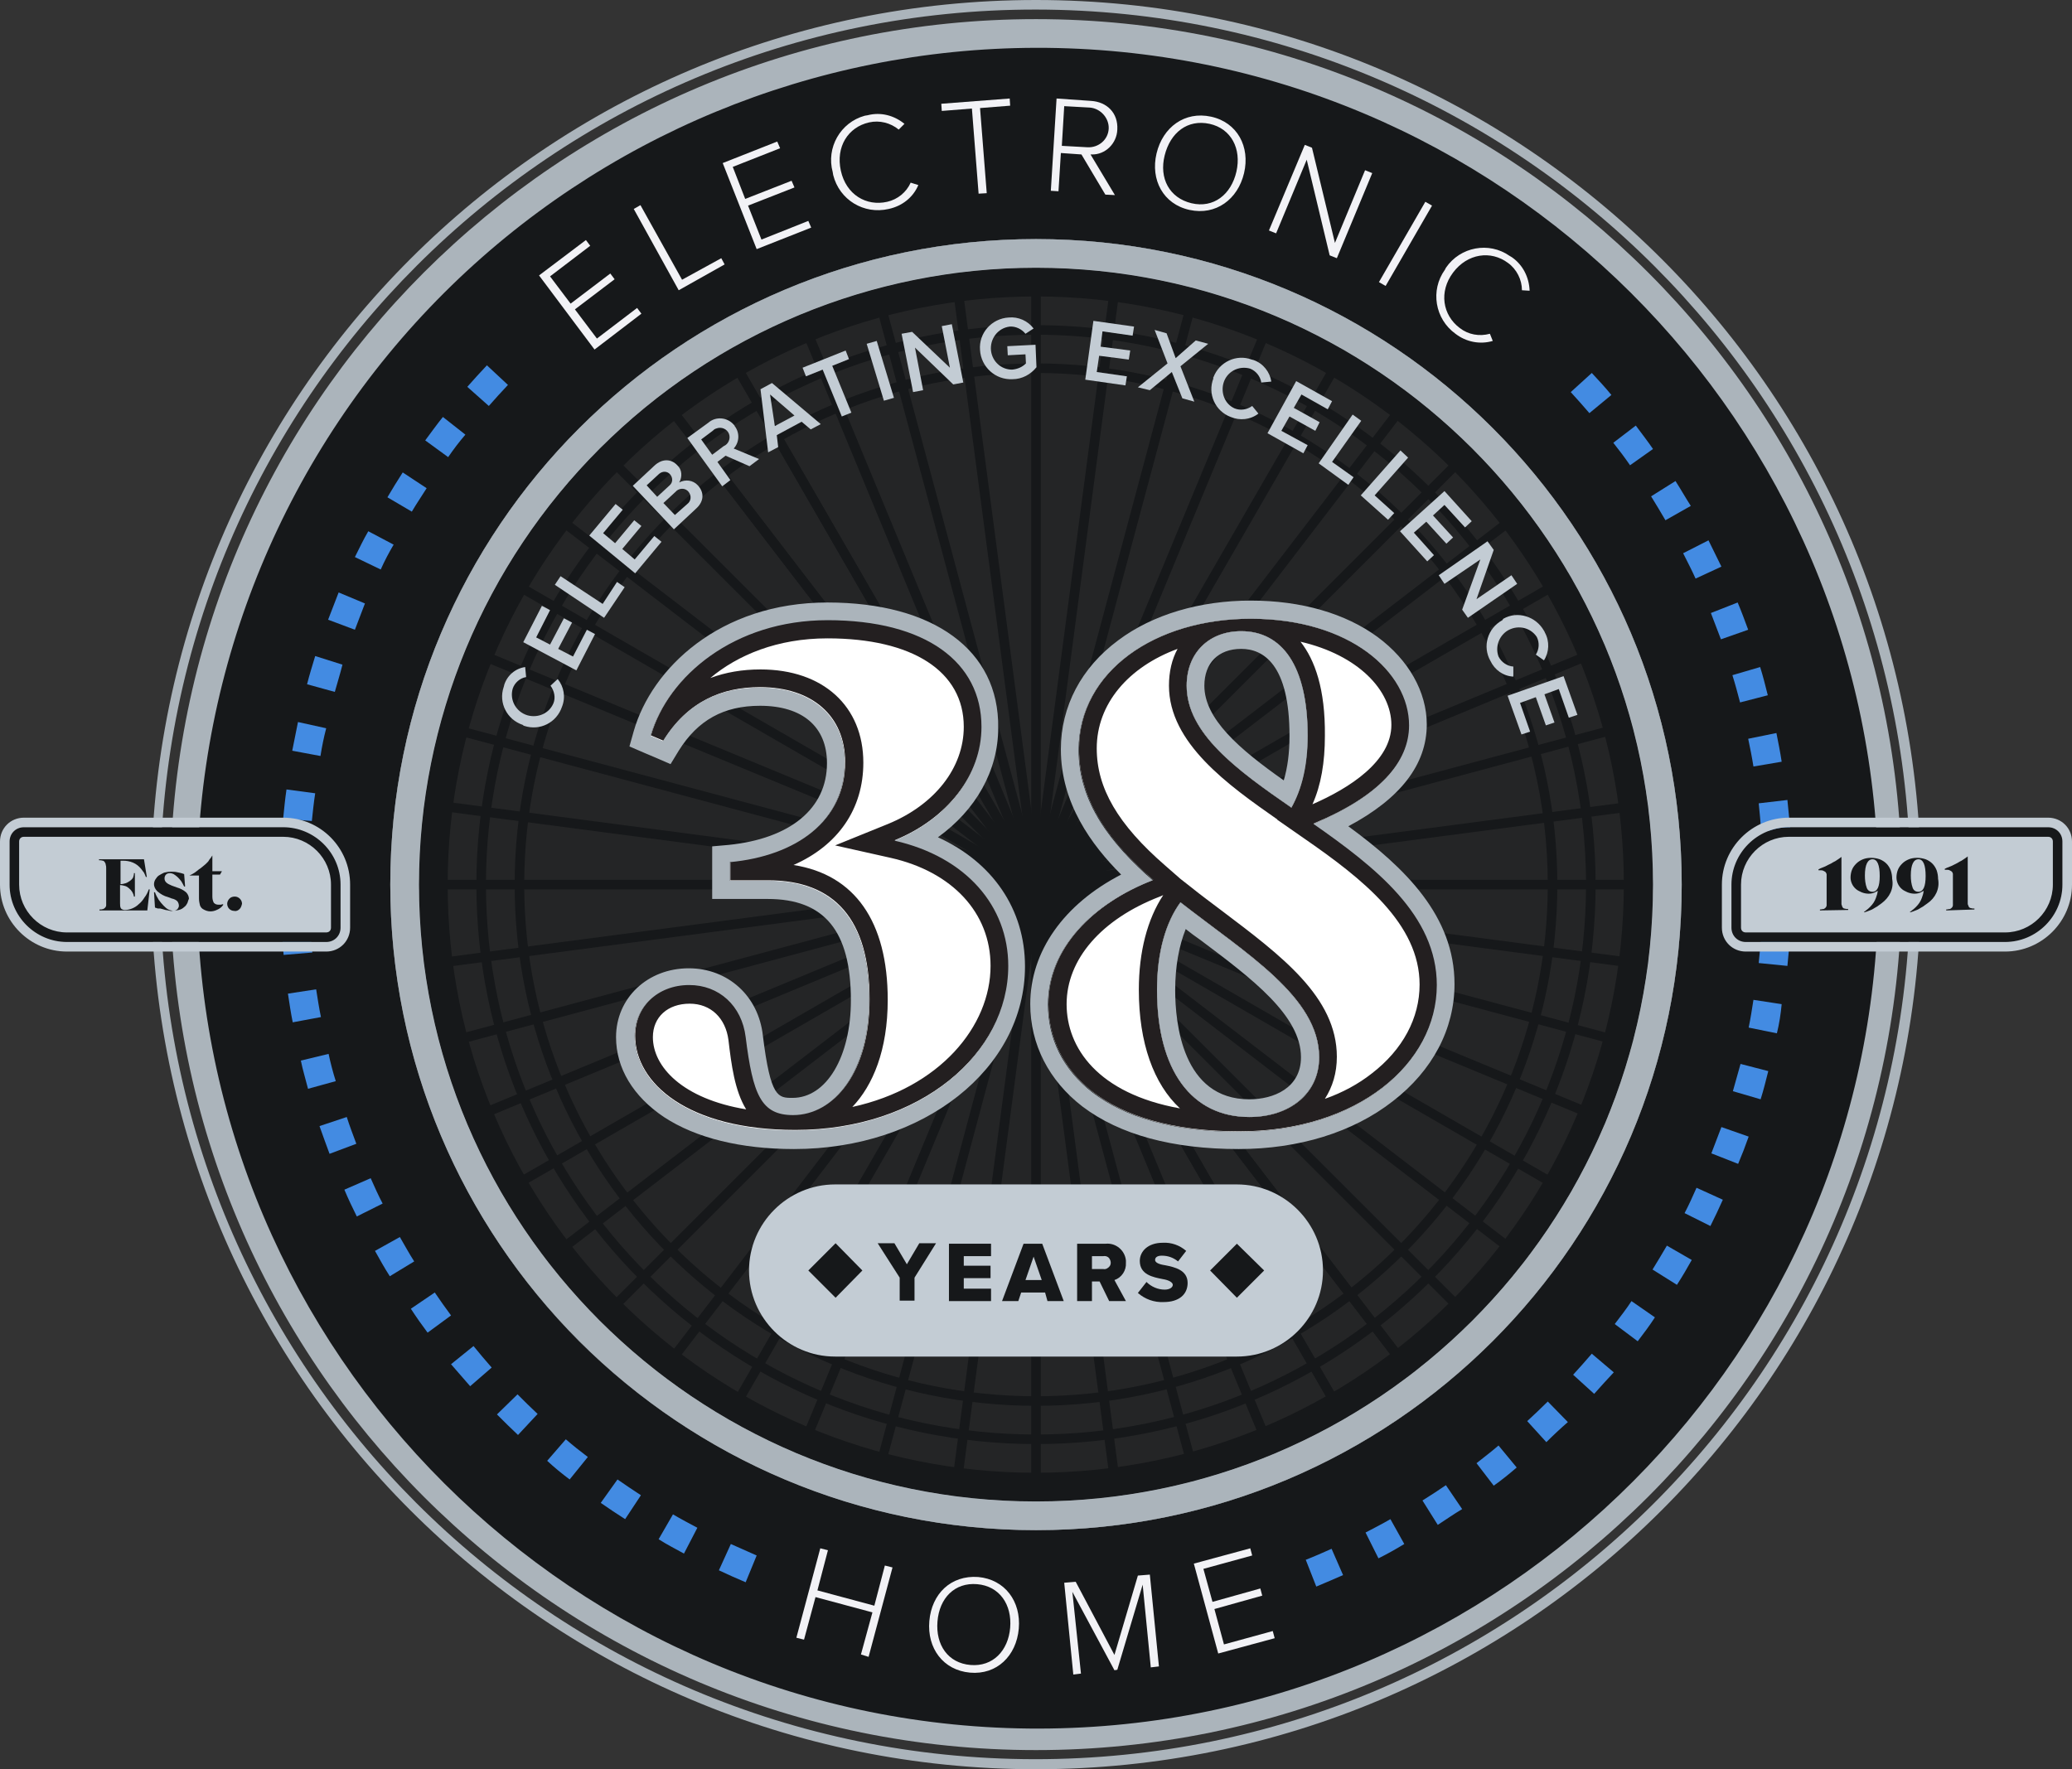 <?xml version="1.0" encoding="utf-8"?>
<!-- Generator: Adobe Illustrator 28.3.0, SVG Export Plug-In . SVG Version: 6.00 Build 0)  -->
<svg version="1.1" id="Layer_1" xmlns="http://www.w3.org/2000/svg" xmlns:xlink="http://www.w3.org/1999/xlink" x="0px" y="0px"
	 viewBox="0 0 433.2 370" style="enable-background:new 0 0 433.2 370;" xml:space="preserve">
<rect x="0" y="0" width="433.2" height="370" fill="#333333" stroke="none"/>
<style type="text/css">
	.st0{fill:#ABB4BB;}
	.st1{fill:#16181A;}
	.st2{fill:#438BE2;}
	.st3{opacity:0.5;}
	.st4{fill:#C3CCD4;}
	.st5{fill:#F2F2F6;}
	.st6{display:none;}
	.st7{display:inline;}
	.st8{fill:#FFFFFF;}
	.st9{fill:#231F20;}
</style>
<path class="st0" d="M216.6,2c101,0.1,182.9,82,182.8,183.1s-82,182.9-183.1,182.8s-182.9-82-182.8-183.1
	C33.6,83.8,115.6,1.9,216.6,2C216.6,2,216.6,2,216.6,2 M216.6,0c-102.2,0-185,82.8-185,185s82.8,185,185,185s185-82.8,185-185
	S318.8,0,216.6,0z"/>
<path class="st1" d="M216.6,363c-98.2,0-178-79.9-178-178S118.5,7,216.6,7s178,79.8,178,178S314.8,363,216.6,363z M216.6,53
	c-72.9,0-132,59.2-131.9,132.1c0,72.9,59.2,132,132.1,131.9c72.9,0,132-59.2,131.9-132.1c0-35-13.9-68.5-38.7-93.3
	C285.2,66.9,251.6,53,216.6,53z"/>
<path class="st0" d="M216.6,10c97.1-0.2,175.9,78.4,176.1,175.4c0.2,97.1-78.4,175.9-175.4,176.1c-97.1,0.2-175.9-78.4-176.1-175.4
	c-0.1-46.8,18.5-91.8,51.7-124.9C125.7,28.5,170.2,10.1,216.6,10 M216.6,320c74.6,0,135-60.4,135-135c0-74.6-60.4-135-135-135
	s-135,60.4-135,135c0,35.8,14.2,70.1,39.5,95.5C146.5,305.8,180.8,320,216.6,320 M216.6,4c-100,0-181,81-181,181s81,181,181,181
	s181-81,181-181l0,0l0,0C397.6,85,316.6,4,216.6,4z M216.6,314c-71.2,0-129-57.8-129-129s57.8-129,129-129c71.2,0,129,57.8,129,129
	c0,34.2-13.6,67-37.8,91.2C283.6,300.4,250.8,314,216.6,314z"/>
<path class="st2" d="M275.2,331.8l-2.2-5.6c1.8-0.7,3.6-1.5,5.4-2.3l2.4,5.5C279,330.2,277.1,331,275.2,331.8z M155.9,330.9
	c-1.9-0.8-3.7-1.6-5.6-2.5l2.5-5.5c1.8,0.8,3.6,1.6,5.4,2.4L155.9,330.9z M288.2,325.9l-2.7-5.4c1.7-0.9,3.5-1.8,5.2-2.8l2.9,5.2
	C291.8,324,290,325,288.2,325.9L288.2,325.9z M143,324.9c-1.8-1-3.6-1.9-5.3-3l3-5.2c1.7,1,3.4,1.9,5.1,2.8L143,324.9z M300.6,318.9
	l-3.2-5.1c1.6-1,3.3-2.1,4.9-3.2l3.4,5C304,316.6,302.3,317.8,300.6,318.9L300.6,318.9z M130.7,317.7c-1.7-1.1-3.4-2.2-5.1-3.4
	l3.5-4.9c1.6,1.1,3.2,2.2,4.9,3.3L130.7,317.7z M312.3,310.7l-3.6-4.7c1.5-1.2,3.1-2.4,4.6-3.7l3.8,4.6
	C315.6,308.2,314,309.5,312.3,310.7L312.3,310.7z M119.1,309.4c-1.6-1.2-3.2-2.5-4.7-3.9l3.9-4.5c1.5,1.3,3,2.5,4.6,3.7L119.1,309.4
	z M323.3,301.6l-4-4.4c1.4-1.3,2.9-2.7,4.3-4.1l4.2,4.3C326.3,298.7,324.8,300.1,323.3,301.6L323.3,301.6z M108.3,300.1
	c-1.5-1.4-2.9-2.8-4.4-4.3l4.3-4.2c1.4,1.4,2.8,2.8,4.2,4.1L108.3,300.1z M333.3,291.5l-4.4-4c1.3-1.4,2.6-2.9,3.9-4.4l4.6,3.9
	C336.1,288.4,334.7,289.9,333.3,291.5L333.3,291.5z M98.3,289.9c-1.3-1.5-2.7-3.1-4-4.6l4.7-3.8c1.2,1.5,2.5,3,3.8,4.5L98.3,289.9z
	 M342.4,280.5l-4.8-3.6c1.2-1.6,2.4-3.1,3.5-4.8l4.9,3.4C344.9,277.2,343.7,278.8,342.4,280.5L342.4,280.5z M89.4,278.7
	c-1.2-1.6-2.4-3.3-3.5-5l5-3.4c1.1,1.6,2.2,3.2,3.4,4.8L89.4,278.7z M350.6,268.7l-5.1-3.2c1-1.6,2-3.3,3-5l5.2,3
	C352.7,265.3,351.7,267,350.6,268.7L350.6,268.7z M81.5,266.9c-1.1-1.7-2.1-3.5-3.1-5.3l5.2-2.9c1,1.7,1.9,3.4,3,5.1L81.5,266.9z
	 M357.6,256.4l-5.4-2.7c0.9-1.7,1.7-3.5,2.5-5.3l5.5,2.5C359.4,252.7,358.5,254.6,357.6,256.4z M74.6,254.4
	c-0.9-1.8-1.8-3.7-2.6-5.6l5.5-2.4c0.8,1.8,1.6,3.6,2.5,5.3L74.6,254.4z M363.4,243.4l-5.6-2.2c0.7-1.8,1.4-3.7,2.1-5.5l5.7,2
	C364.9,239.7,364.2,241.5,363.4,243.4L363.4,243.4z M68.9,241.3c-0.7-1.9-1.4-3.8-2.1-5.8l5.7-1.9c0.6,1.9,1.3,3.7,2,5.6L68.9,241.3
	z M368.1,229.9l-5.8-1.7c0.5-1.9,1.1-3.8,1.6-5.7l5.8,1.5C369.2,226,368.7,228,368.1,229.9L368.1,229.9z M64.4,227.7
	c-0.5-2-1.1-3.9-1.5-5.9l5.8-1.4c0.4,1.9,0.9,3.8,1.5,5.7L64.4,227.7z M371.5,216.1l-5.9-1.2c0.4-1.9,0.7-3.9,1-5.8l5.9,0.9
	C372.3,212.1,372,214.1,371.5,216.1z M61.2,213.8c-0.4-2-0.7-4-1-6l5.9-0.9c0.3,1.9,0.6,3.9,1,5.8L61.2,213.8z M373.7,202l-6-0.6
	c0.2-2,0.4-3.9,0.5-5.9l6,0.4C374.1,197.9,373.9,200,373.7,202z M59.3,199.7c-0.2-2-0.3-4.1-0.4-6.1l6-0.3c0.1,2,0.2,3.9,0.4,5.9
	L59.3,199.7z M374.6,187.8l-6-0.1v-5.9l6-0.1v3.4C374.6,185.9,374.6,186.9,374.6,187.8z M58.6,185.4V185c0-1.9,0-3.8,0.1-5.7l6,0.2
	c-0.1,1.8-0.1,3.6-0.1,5.5v0.4L58.6,185.4z M368.2,173.9c-0.1-2-0.3-3.9-0.5-5.9l6-0.7c0.2,2,0.4,4.1,0.6,6.1L368.2,173.9z
	 M65.2,171.7l-6-0.5c0.2-2,0.4-4.1,0.7-6.1l6,0.8C65.6,167.8,65.4,169.8,65.2,171.7L65.2,171.7z M366.6,160.3
	c-0.3-1.9-0.7-3.9-1.1-5.8l5.9-1.2c0.4,2,0.8,4,1.1,6L366.6,160.3z M67,158.1l-5.9-1.1c0.4-2,0.8-4,1.2-6l5.9,1.3
	C67.7,154.2,67.3,156.2,67,158.1z M363.8,146.9c-0.5-1.9-1-3.8-1.6-5.7l5.8-1.7c0.6,1.9,1.1,3.9,1.6,5.9L363.8,146.9z M70,144.7
	l-5.8-1.6c0.5-2,1.1-3.9,1.7-5.9l5.7,1.8C71.1,141,70.5,142.9,70,144.7z M359.8,133.7c-0.7-1.8-1.4-3.7-2.1-5.5l5.6-2.2
	c0.8,1.9,1.5,3.8,2.2,5.7L359.8,133.7z M74.2,131.7l-5.6-2.1c0.7-1.9,1.5-3.8,2.2-5.7l5.5,2.3C75.6,128,74.9,129.9,74.2,131.7z
	 M354.5,121c-0.8-1.8-1.7-3.5-2.6-5.3l5.3-2.7c0.9,1.8,1.8,3.7,2.7,5.5L354.5,121z M79.6,119.1l-5.4-2.6c0.9-1.8,1.8-3.7,2.8-5.4
	l5.3,2.8C81.3,115.6,80.4,117.3,79.6,119.1z M348.2,108.8c-1-1.7-2-3.4-3-5l5.1-3.2c1.1,1.7,2.1,3.5,3.2,5.2L348.2,108.8z M86.1,107
	l-5.1-3c1-1.7,2.1-3.5,3.2-5.2l5,3.3C88.2,103.7,87.1,105.3,86.1,107z M340.8,97.3c-1.1-1.6-2.3-3.2-3.5-4.7l4.7-3.6
	c1.2,1.6,2.5,3.3,3.6,4.9L340.8,97.3z M93.7,95.6l-4.8-3.5c1.2-1.6,2.4-3.3,3.7-4.9l4.7,3.7C96,92.4,94.8,94,93.7,95.6z M332.3,86.4
	c-1.3-1.5-2.6-3-3.9-4.4l4.4-4c1.4,1.5,2.8,3,4.1,4.6L332.3,86.4z M102.2,84.9l-4.5-4c1.3-1.5,2.7-3,4.1-4.5l4.4,4.1
	C104.8,82,103.5,83.4,102.2,84.9z"/>
<g class="st3">
	<path class="st1" d="M216.6,317c-72.9,0-132-59.1-132-132s59.1-132,132-132s132,59.1,132,132v0l0,0
		C348.5,257.9,289.5,316.9,216.6,317z"/>
	<path class="st1" d="M216.6,56c71.2,0,129,57.8,129,129s-57.8,129-129,129s-129-57.8-129-129c0-34.2,13.6-67,37.8-91.2
		C149.6,69.6,182.4,56,216.6,56 M216.6,50c-74.6,0-135,60.4-135,135s60.4,135,135,135s135-60.4,135-135l0,0l0,0
		C351.6,110.4,291.2,50,216.6,50z"/>
</g>
<path class="st1" d="M151.2,73.8l1.7-1l129,223.4l-1.7,1L151.2,73.8z"/>
<path class="st1" d="M216.6,62c67.9,0,123,55.1,122.9,123.1S284.4,308,216.5,308s-123-55.1-122.9-123.1c0-32.6,13-63.9,36.1-86.9
	C152.7,74.9,184,62,216.6,62 M216.6,56c-71.2,0-129,57.8-129,129s57.8,129,129,129s129-57.8,129-129l0,0l0,0
	C345.6,113.8,287.9,56,216.6,56z"/>
<path class="st1" d="M215.6,56h2v258h-2V56z"/>
<path class="st1" d="M87.6,184h258v2h-258L87.6,184z"/>
<path class="st1" d="M91.8,217.4L341,150.6l0.5,1.9L92.3,219.4L91.8,217.4z"/>
<path class="st1" d="M151.2,73.8l1.7-1l129,223.4l-1.7,1L151.2,73.8z"/>
<path class="st1" d="M104.4,248.6l223.5-129l1,1.7l-223.5,129L104.4,248.6z"/>
<path class="st1" d="M124.7,275.5L307.1,93.1l1.4,1.4L126.1,276.9L124.7,275.5z"/>
<path class="st1" d="M104.4,121.4l1-1.7l223.4,129l-1,1.7L104.4,121.4z"/>
<path class="st1" d="M151.3,296.2l129-223.5l1.7,1L153,297.2L151.3,296.2z"/>
<path class="st1" d="M124.7,94.5l1.4-1.4l182.4,182.4l-1.4,1.4L124.7,94.5z"/>
<path class="st1" d="M182.3,309.4L249,60.1l1.9,0.5l-66.7,249.2L182.3,309.4z"/>
<path class="st1" d="M92.2,152.8l0.5-1.9L343,217.9l-0.5,1.9L92.2,152.8z"/>
<path class="st1" d="M182.3,60.7l1.9-0.5L251,309.4l-1.9,0.5L182.3,60.7z"/>
<path class="st1" d="M137.3,83.3l1.6-1.2l157.1,204.7l-1.6,1.3L137.3,83.3z"/>
<path class="st1" d="M198.8,57.2l2-0.3l33.7,255.8l-2,0.3L198.8,57.2z"/>
<path class="st1" d="M88.6,200.8l255.8-33.6l0.3,2L88.8,202.8L88.6,200.8z"/>
<path class="st1" d="M97.1,233.4l238.3-98.8l0.8,1.8L97.8,235.3L97.1,233.4z"/>
<path class="st1" d="M137.3,83.3l1.6-1.2l157.1,204.7l-1.6,1.3L137.3,83.3z"/>
<path class="st1" d="M113.7,262.8l204.6-157.1l1.2,1.6L114.9,264.4L113.7,262.8z"/>
<path class="st1" d="M137.3,286.8L294.3,82l1.6,1.2L138.9,288L137.3,286.8z"/>
<path class="st1" d="M97.1,136.6l0.8-1.9l238.4,98.7l-0.8,1.8L97.1,136.6z"/>
<path class="st1" d="M166.3,303.8l98.8-238.3l1.8,0.8l-98.8,238.3L166.3,303.8z"/>
<path class="st1" d="M113.7,107.3l1.2-1.6l204.7,157.1l-1.2,1.6L113.7,107.3z"/>
<path class="st1" d="M198.7,312.8L232.5,57l2,0.3L200.7,313L198.7,312.8z"/>
<path class="st1" d="M88.6,169.1l0.3-2l255.8,33.7l-0.3,2L88.6,169.1z"/>
<path class="st1" d="M166.3,66.2l1.9-0.8l98.7,238.4l-1.9,0.8L166.3,66.2z"/>
<path class="st1" d="M216.6,302c-64.6,0-117-52.4-117-117S152,68,216.6,68s117,52.4,117,117v0l0,0C333.6,249.6,281.2,302,216.6,302z
	 M216.6,70c-63.5,0-115,51.5-115,115s51.5,115,115,115s115-51.5,115-115c0-36.7-17.5-71.2-47.1-92.8C264.8,77.8,241,70,216.6,70z"/>
<path class="st1" d="M216.6,294c-60.2,0-109-48.8-109-109s48.8-109,109-109s109,48.8,109,109v0l0,0C325.6,245.2,276.8,294,216.6,294
	z M216.6,78c-59.1,0-107,47.9-107,107c0,59.1,47.9,107,107,107c59.1,0,107-47.9,107-107c0-34.1-16.3-66.2-43.9-86.4
	C261.4,85.2,239.3,78,216.6,78z"/>
<path class="st4" d="M174.6,247.7h84c9.9,0,18,8.1,18,18l0,0l0,0c0,9.9-8.1,18-18,18h-84c-9.9,0-18-8.1-18-18l0,0
	C156.6,255.8,164.7,247.7,174.6,247.7L174.6,247.7z"/>
<path class="st1" d="M169,265.7l5.7-5.7l5.6,5.7l-5.6,5.7L169,265.7z"/>
<path class="st1" d="M253,265.7l5.6-5.6l5.7,5.6l-5.7,5.7L253,265.7z"/>
<path class="st1" d="M188.1,267.2l-4.6-7.2h3.5l2.6,4.4l2.6-4.4h3.5l-4.5,7.2v4.8h-3.1L188.1,267.2z"/>
<path class="st1" d="M198.4,260.1h8.8v2.6h-5.7v2h5.6v2.6h-5.6v2.2h5.7v2.6h-8.8V260.1z"/>
<path class="st1" d="M218.5,270.3h-5l-0.6,1.8h-3.4l4.5-12h3.9l4.5,12h-3.4L218.5,270.3z M214.4,267.7h3.4l-1.7-4.9L214.4,267.7z"/>
<path class="st1" d="M229.9,268h-1.6v4.1h-3.1v-12h6c2.1-0.2,4,1.4,4.2,3.5c0,0.2,0,0.3,0,0.5c0.1,1.6-0.9,3.1-2.4,3.6l2.4,4.4h-3.5
	L229.9,268z M230.7,262.7h-2.4v2.7h2.4c0.5,0.1,1-0.2,1.3-0.6c0.3-0.4,0.3-1,0-1.5C231.8,262.9,231.3,262.6,230.7,262.7L230.7,262.7
	z"/>
<path class="st1" d="M239.7,268.1c1,1,2.4,1.6,3.8,1.6c1.1,0,1.7-0.5,1.7-1s-0.8-1-2.1-1.2c-2-0.4-4.8-0.9-4.8-3.8
	c0-2,1.7-3.8,4.8-3.8c1.8-0.1,3.5,0.5,4.9,1.7l-1.7,2.2c-1-0.8-2.1-1.2-3.4-1.2c-1,0-1.4,0.4-1.4,0.9s0.7,0.9,2.1,1.1
	c2,0.4,4.7,1,4.7,3.7c0,2.4-1.8,4-5,4c-2,0.1-3.9-0.6-5.4-1.9L239.7,268.1z"/>
<path class="st5" d="M112.7,57.6l9.8-7.4l0.9,1.2l-8.4,6.4l4.3,5.7l8.3-6.3l0.9,1.2l-8.3,6.3l4.6,6.1l8.4-6.4l0.9,1.2l-9.8,7.5
	L112.7,57.6z"/>
<path class="st5" d="M132.5,43.7l1.4-0.8l8.7,15.6l8.2-4.5l0.7,1.3l-9.6,5.4L132.5,43.7z"/>
<path class="st5" d="M151.1,34.1l11.4-4.5l0.6,1.4l-9.9,3.9l2.6,6.7l9.7-3.8l0.6,1.4l-9.7,3.8l2.8,7.1l9.8-3.9l0.6,1.4l-11.4,4.5
	L151.1,34.1z"/>
<path class="st5" d="M174.1,36c-1.4-5.1,1.6-10.4,6.7-11.8l0.6-0.1c2.7-0.7,5.5,0,7.7,1.8l-1.2,1.2c-1.7-1.4-4-2-6.2-1.5
	c-4.4,1-7,5.1-5.9,10.1s5.3,7.5,9.7,6.5c2.2-0.5,4-2,4.9-4l1.6,0.5c-1.1,2.6-3.4,4.4-6.2,5c-5.2,1.2-10.3-1.9-11.6-7.1
	C174.2,36.4,174.1,36.2,174.1,36z"/>
<path class="st5" d="M203.2,22.7l-6.3,0.5l-0.1-1.5l14.3-1.1l0.1,1.5l-6.3,0.5l1.4,17.8l-1.7,0.1L203.2,22.7z"/>
<path class="st5" d="M226.1,32.3l-4.3-0.3l-0.5,8l-1.6-0.1l1.2-19.3l7.2,0.5c3.3,0.2,5.7,2.5,5.5,6c-0.1,2.9-2.5,5.3-5.4,5.2
	c0,0,0,0,0,0h-0.2l5.1,8.5l-2-0.1L226.1,32.3z M227.9,22.5l-5.4-0.3l-0.5,8.3l5.4,0.3c2.3,0.1,4.3-1.6,4.4-3.9
	C231.9,24.7,230.1,22.7,227.9,22.5z"/>
<path class="st5" d="M253.2,24.4c5.5,1.2,8.2,6.3,6.9,11.8s-5.9,8.9-11.4,7.7s-8.2-6.3-6.9-11.8S247.7,23.2,253.2,24.4z M252.9,25.9
	c-4.6-1-8.2,1.8-9.4,6.6s1,8.9,5.6,10s8.3-1.8,9.4-6.6S257.4,26.9,252.9,25.9L252.9,25.9z"/>
<path class="st5" d="M273.2,33.4l-6.4,15.4l-1.5-0.6l7.5-17.9l1.5,0.6l4.8,19.9l6.3-15.2l1.5,0.6l-7.4,17.8l-1.5-0.6L273.2,33.4z"/>
<path class="st5" d="M298,42.2l1.4,0.8l-9.7,16.8l-1.4-0.8L298,42.2z"/>
<path class="st5" d="M302.3,56c3-4.4,9-5.5,13.3-2.5l0.5,0.3c2.3,1.6,3.6,4.2,3.7,7l-1.6-0.1c0-2.2-1.1-4.4-2.9-5.7
	c-3.6-2.7-8.5-2-11.5,2s-2.2,8.9,1.4,11.6c1.8,1.4,4.1,1.8,6.3,1.2l0.6,1.5c-2.7,0.8-5.6,0.2-7.8-1.5c-4.3-3.1-5.3-9.1-2.2-13.4
	c0,0,0,0,0,0L302.3,56z"/>
<path class="st4" d="M14,196c-6.1,0-11-4.9-11-11v-9c0-1.1,0.9-2,2-2h54.2c6.1,0,11,4.9,11,11v9c0,1.1-0.9,2-2,2H14z"/>
<path class="st1" d="M59.2,175c5.5,0,10,4.5,10,10v9c0,0.6-0.4,1-1,1H14c-5.5,0-10-4.5-10-10v-9c0-0.6,0.4-1,1-1H59.2 M59.2,173H5
	c-1.7,0-3,1.3-3,3v9c0,6.6,5.4,12,12,12h54.2c1.7,0,3-1.3,3-3v-9C71.2,178.4,65.8,173,59.2,173z"/>
<path class="st4" d="M59.2,173c6.6,0,12,5.4,12,12v9c0,1.7-1.3,3-3,3H14c-6.6,0-12-5.4-12-12v-9c0-1.7,1.3-3,3-3H59.2 M59.2,171H5
	c-2.8,0-5,2.2-5,5v9c0,7.7,6.3,14,14,14h54.2c2.8,0,5-2.2,5-5v-9C73.2,177.3,67,171,59.2,171z"/>
<path class="st1" d="M30.8,190.4h-10v-0.2c0.3,0,0.5,0,0.8-0.1c0.2-0.1,0.3-0.2,0.4-0.3c0.1-0.1,0.2-0.3,0.2-0.5v-7.7
	c0-0.3,0-0.5-0.1-0.8c0-0.2-0.1-0.3-0.2-0.5c-0.1-0.1-0.2-0.3-0.4-0.3c-0.3-0.1-0.5-0.1-0.8-0.1v-0.2h9.4l0.6,3.7h-0.2l-0.2-0.5
	c-0.1-0.1-0.1-0.3-0.2-0.4c-0.1-0.1-0.2-0.3-0.3-0.4l-0.3-0.4c-0.5-0.6-1-1-1.7-1.3c-0.7-0.3-1.4-0.4-2.1-0.4h-0.5v4.9
	c0.4,0,0.8-0.1,1.1-0.2c0.3-0.1,0.6-0.3,0.9-0.5c0.2-0.2,0.4-0.3,0.5-0.5c0.1-0.1,0.2-0.3,0.2-0.5c0.1-0.2,0.1-0.4,0.1-0.6h0.2v4.9
	h-0.2c-0.1-0.7-0.5-1.3-1-1.7c-0.2-0.2-0.5-0.4-0.8-0.5c-0.4-0.1-0.7-0.2-1.1-0.2v3.8c0,0.4,0,0.8,0.2,1.1c0.2,0.2,0.5,0.3,0.8,0.3
	c0.5,0,1-0.1,1.5-0.3c0.5-0.2,1-0.5,1.4-0.9c0.5-0.4,0.9-0.9,1.2-1.4c0.4-0.5,0.7-1.1,0.9-1.7h0.2L30.8,190.4z"/>
<path class="st1" d="M39.2,188.8c-0.2,0.4-0.4,0.7-0.7,0.9c-0.3,0.3-0.7,0.5-1.1,0.6c-0.5,0.1-0.9,0.2-1.4,0.2h-0.4l-0.4-0.1
	l-0.6-0.1l-0.7-0.2l-0.4-0.1L33,190l-0.3-0.1l-0.3-0.1l-0.2-3.2h0.2c0.2,0.6,0.5,1.1,0.8,1.6c0.3,0.4,0.6,0.8,1,1.2
	c0.3,0.3,0.6,0.6,1,0.8c0.3,0.2,0.7,0.2,1,0.3c0.6,0,1.1-0.4,1.2-1c0,0,0-0.1,0-0.1c0-0.3-0.1-0.6-0.3-0.9c-0.3-0.3-0.7-0.5-1.2-0.6
	l-0.8-0.3c-0.8-0.2-1.5-0.6-2.2-1.2c-0.4-0.4-0.7-0.9-0.7-1.5c0-0.3,0.1-0.7,0.3-1c0.2-0.3,0.4-0.6,0.7-0.8c0.3-0.2,0.7-0.4,1.1-0.6
	c0.4-0.1,0.9-0.2,1.4-0.2c0.4,0,0.9,0,1.3,0.1c0.5,0.1,1,0.2,1.5,0.4l0.2,2.6h-0.2c-0.2-0.4-0.4-0.8-0.6-1.1
	c-0.2-0.3-0.5-0.6-0.8-0.9c-0.2-0.2-0.5-0.4-0.8-0.6c-0.2-0.1-0.5-0.2-0.8-0.2c-0.3,0-0.6,0.1-0.8,0.3c-0.2,0.2-0.3,0.5-0.3,0.8
	c0,0.7,0.5,1.1,1.5,1.5l1.1,0.4c0.7,0.2,1.3,0.5,1.9,1c0.4,0.4,0.6,0.9,0.6,1.4C39.4,188.1,39.3,188.5,39.2,188.8z"/>
<path class="st1" d="M45.3,190.3c-0.4,0.2-0.9,0.3-1.3,0.3c-0.6,0-1.1-0.2-1.6-0.5c-0.3-0.2-0.5-0.5-0.6-0.8
	c-0.1-0.4-0.2-0.9-0.2-1.4v-4.8h-2l0.6-0.3l0.5-0.3l0.4-0.3l0.5-0.4c0.5-0.3,0.9-0.7,1.4-1.1l0.4-0.4c0.1-0.1,0.2-0.2,0.3-0.4
	s0.2-0.3,0.3-0.4l0.4-0.6v3.3h2l-0.4,0.7h-1.6v4.6c0,0.5,0.1,0.9,0.3,1.3c0.3,0.3,0.6,0.4,1,0.4h0.4c0.2,0,0.3-0.1,0.5-0.1l0.1,0.1
	C46.3,189.8,45.8,190.1,45.3,190.3z"/>
<path class="st1" d="M50.1,190.1c-0.3,0.3-0.7,0.5-1.1,0.4c-0.9,0-1.5-0.7-1.5-1.5c0,0,0,0,0,0l0,0c0-0.4,0.2-0.8,0.5-1.1
	c0.3-0.3,0.7-0.4,1.1-0.4c0.8,0,1.5,0.7,1.5,1.5c0,0,0,0,0,0C50.5,189.4,50.4,189.8,50.1,190.1z"/>
<path class="st4" d="M365,196c-1.1,0-2-0.9-2-2v-9c0-6.1,4.9-11,11-11h54.2c1.1,0,2,0.9,2,2v9c0,6.1-4.9,11-11,11H365z"/>
<path class="st1" d="M428.2,175c0.6,0,1,0.4,1,1v9c0,5.5-4.5,10-10,10H365c-0.6,0-1-0.4-1-1v-9c0-5.5,4.5-10,10-10H428.2 M428.2,173
	H374c-6.6,0-12,5.4-12,12v9c0,1.7,1.3,3,3,3h54.2c6.6,0,12-5.4,12-12v-9C431.2,174.3,429.9,173,428.2,173z"/>
<path class="st4" d="M428.2,173c1.7,0,3,1.3,3,3v9c0,6.6-5.4,12-12,12H365c-1.7,0-3-1.3-3-3v-9c0-6.6,5.4-12,12-12H428.2 M428.2,171
	H374c-7.7,0-14,6.3-14,14v9c0,2.8,2.2,5,5,5h54.2c7.7,0,14-6.3,14-14v-9C433.2,173.2,431,171,428.2,171z"/>
<path class="st1" d="M380.5,190.4v-0.2c0.3,0,0.5-0.1,0.8-0.1c0.2-0.1,0.3-0.2,0.4-0.3c0.1-0.1,0.2-0.3,0.2-0.5c0-0.1,0-0.2,0-0.2
	v-5.3c0-0.3,0-0.6,0-0.9c0-0.2-0.1-0.3-0.2-0.5c-0.1-0.1-0.3-0.2-0.5-0.3c-0.2-0.1-0.4-0.1-0.6-0.1h-0.4v-0.2l0.2-0.1l0.2-0.1l1-0.4
	c0.4-0.2,0.7-0.4,1.2-0.6l0.5-0.3l0.4-0.2l0.3-0.2l0.3-0.2l0.3-0.2l0.4-0.3v9.2c0,0.2,0,0.4,0,0.6c0,0.1,0,0.2,0.1,0.4
	c0,0.1,0.1,0.2,0.1,0.3c0.1,0.1,0.2,0.3,0.4,0.3c0.3,0.1,0.5,0.1,0.8,0.1v0.2L380.5,190.4z"/>
<path class="st1" d="M393.4,188.9l-0.7,0.5c-0.2,0.2-0.5,0.3-0.8,0.5l-0.5,0.3l-0.5,0.2l-0.5,0.2l-0.6,0.2l-0.1-0.1l0.2-0.1l0.1-0.1
	c0.7-0.5,1.3-1.1,1.7-1.7c0.2-0.3,0.4-0.7,0.5-1l0.1-0.3c0-0.1,0.1-0.2,0.1-0.3c0-0.1,0.1-0.2,0.1-0.4c0-0.1,0.1-0.3,0.1-0.5
	l-0.2,0.1l-0.2,0.1c-0.5,0.3-1,0.4-1.5,0.4c-0.5,0-1-0.1-1.5-0.3c-0.4-0.2-0.9-0.4-1.2-0.7c-0.7-0.6-1.1-1.5-1.1-2.4
	c0-0.5,0.1-1.1,0.3-1.6c0.2-0.5,0.5-0.9,0.9-1.3c0.4-0.4,0.9-0.7,1.4-0.9c0.5-0.2,1.1-0.3,1.7-0.3c0.6,0,1.2,0.1,1.8,0.3
	c0.5,0.2,1,0.5,1.4,0.9c0.4,0.4,0.7,0.9,0.9,1.4c0.2,0.6,0.3,1.2,0.3,1.8C396,185.9,395,187.7,393.4,188.9z M391.5,179.7
	c-1,0-1.6,1.1-1.6,3.4c0,0.9,0.1,1.8,0.4,2.6c0.2,0.5,0.6,0.8,1.2,0.8c1,0,1.5-1.1,1.5-3.3C393,180.9,392.5,179.7,391.5,179.7z"/>
<path class="st1" d="M403,188.9l-0.7,0.5c-0.2,0.2-0.5,0.3-0.8,0.5l-0.5,0.3l-0.5,0.2l-0.5,0.2l-0.6,0.2l-0.1-0.1l0.2-0.1l0.1-0.1
	c0.7-0.5,1.3-1.1,1.7-1.7c0.2-0.3,0.4-0.7,0.5-1l0.1-0.3c0-0.1,0.1-0.2,0.1-0.3c0-0.1,0.1-0.2,0.1-0.4c0-0.1,0.1-0.3,0.1-0.5
	l-0.2,0.1l-0.2,0.1c-0.5,0.3-1,0.4-1.5,0.4c-0.5,0-1-0.1-1.5-0.3c-0.4-0.2-0.9-0.4-1.2-0.7c-0.7-0.6-1.1-1.5-1.1-2.4
	c0-0.5,0.1-1.1,0.3-1.6c0.2-0.5,0.5-0.9,0.9-1.3c0.4-0.4,0.9-0.7,1.4-0.9c0.5-0.2,1.1-0.3,1.7-0.3c0.6,0,1.2,0.1,1.8,0.3
	c0.5,0.2,1,0.5,1.4,0.9c0.4,0.4,0.7,0.9,0.9,1.4c0.2,0.6,0.3,1.2,0.3,1.8C405.6,185.9,404.6,187.8,403,188.9z M401.1,179.7
	c-1,0-1.6,1.1-1.6,3.4c0,0.9,0.1,1.8,0.4,2.6c0.2,0.5,0.6,0.8,1.2,0.8c1,0,1.5-1.1,1.5-3.3C402.6,180.9,402.1,179.7,401.1,179.7
	L401.1,179.7z"/>
<path class="st1" d="M406.9,190.4v-0.2c0.3,0,0.5-0.1,0.8-0.1c0.2-0.1,0.3-0.2,0.4-0.3c0.1-0.1,0.2-0.3,0.2-0.5v-5.6
	c0-0.3,0-0.6,0-0.9c0-0.2-0.1-0.3-0.2-0.5c-0.1-0.1-0.3-0.2-0.5-0.3c-0.2-0.1-0.4-0.1-0.6-0.1h-0.4v-0.2l0.2-0.1l0.2-0.1l1-0.4
	c0.4-0.2,0.8-0.4,1.2-0.6l0.5-0.3l0.4-0.2l0.3-0.2l0.3-0.2l0.3-0.2l0.4-0.3v9.2c0,0.2,0,0.4,0,0.6c0,0.1,0,0.3,0.1,0.4
	c0,0.1,0.1,0.2,0.1,0.3c0.1,0.1,0.2,0.3,0.4,0.3c0.3,0.1,0.5,0.1,0.8,0.1v0.2L406.9,190.4z"/>
<path class="st5" d="M182.4,337.2l-11.9-3.2l-2.4,8.9l-1.6-0.4l5-18.7l1.6,0.4l-2.2,8.4l11.9,3.2l2.2-8.4l1.6,0.4l-5,18.7L180,346
	L182.4,337.2z"/>
<path class="st5" d="M204.5,329.8c5.6,0.5,9,5.1,8.5,10.8s-4.6,9.7-10.2,9.2s-9-5.1-8.5-10.8S198.8,329.4,204.5,329.8z M204.3,331.3
	c-4.7-0.4-7.9,2.9-8.3,7.8s2.2,8.7,6.9,9.1s7.9-3,8.3-7.8S209,331.7,204.3,331.3L204.3,331.3z"/>
<path class="st5" d="M238.9,331.4l-5.3,17.8l-0.6,0.1l-8.8-16.4l1.8,17.1l-1.6,0.2l-1.9-19.2l2.4-0.2l8.1,15.3l4.9-16.6l2.5-0.2
	l1.9,19.2l-1.7,0.2L238.9,331.4z"/>
<path class="st5" d="M249.6,327l11.8-3.2l0.4,1.5l-10.2,2.8l1.9,6.9l10-2.8l0.4,1.5l-10,2.8l2,7.4l10.2-2.8l0.4,1.5l-11.8,3.2
	L249.6,327z"/>
<path class="st4" d="M109.3,151.6c-3.3-1.1-5.1-4.6-4-7.9c0-0.1,0.1-0.2,0.1-0.4c0.6-2,2.3-3.5,4.4-3.8l0.2,2.1
	c-1.3,0.2-2.4,1.2-2.8,2.4c-0.7,2.4,0.7,4.9,3.1,5.6c2.2,0.6,4.5-0.4,5.4-2.5c0.5-1.2,0.2-2.6-0.6-3.7l1.5-1.4
	c1.3,1.6,1.7,3.8,0.9,5.8c-1.1,3.3-4.6,5.1-7.9,4c0,0,0,0,0,0C109.5,151.8,109.4,151.7,109.3,151.6L109.3,151.6z"/>
<path class="st4" d="M109.4,134.3l3.9-7.6l1.7,0.9l-2.9,5.7l2.9,1.5l2.9-5.5l1.7,0.9l-2.9,5.5l3.1,1.6l2.9-5.6l1.7,0.9l-3.9,7.6
	L109.4,134.3z"/>
<path class="st4" d="M116,122.3l1.2-1.8l8.8,5.8l3-4.6l1.6,1.1l-4.3,6.4L116,122.3z"/>
<path class="st4" d="M123.2,112l5.5-6.6l1.5,1.2l-4.1,4.9l2.5,2.1l4-4.8l1.5,1.2l-4,4.8l2.6,2.2l4.1-4.9l1.5,1.2l-5.5,6.6L123.2,112
	z"/>
<path class="st4" d="M132.3,101.6l4.5-4.2c1.7-1.6,3.6-1.4,4.8-0.1c1,0.9,1.1,2.4,0.4,3.6c1.3-0.7,2.9-0.5,3.9,0.6
	c1.3,1.4,1.4,3.3-0.4,4.9l-4.6,4.3L132.3,101.6z M140,101.5c0.7-0.6,0.7-1.6,0.1-2.3c-0.6-0.7-1.6-0.7-2.3-0.1l-2.6,2.4l2.2,2.4
	L140,101.5z M143.7,105.4c0.8-0.6,0.9-1.7,0.3-2.5c-0.6-0.8-1.7-0.9-2.5-0.3c-0.1,0.1-0.1,0.1-0.2,0.2l-2.6,2.4l2.4,2.5L143.7,105.4
	z"/>
<path class="st4" d="M151.7,95.3l-1.7,1.3l2.7,3.8l-1.7,1.3l-7.3-10.1l4.4-3.2c1.6-1.4,4-1.1,5.3,0.4c0,0,0,0,0,0
	c0.1,0.1,0.2,0.2,0.2,0.3c1.1,1.4,1,3.4-0.2,4.7l5.3,2.2l-2,1.5L151.7,95.3z M149,90.1l-2.4,1.8l2.3,3.2l2.4-1.8
	c1-0.4,1.5-1.6,1.1-2.6c-0.4-1-1.6-1.5-2.6-1.1l0,0C149.4,89.7,149.2,89.9,149,90.1z"/>
<path class="st4" d="M167.6,88.2l-5.2,2.8l0.3,2.5l-2.1,1.1L159,81.4l2.4-1.3l10.2,8.6l-2.1,1.1L167.6,88.2z M162,89.1l4.1-2.2
	l-5.1-4.4L162,89.1z"/>
<path class="st4" d="M172,77.3l-3.5,1.4l-0.7-1.8l9-3.6l0.7,1.8l-3.5,1.4l4,9.8l-2,0.8L172,77.3z"/>
<path class="st4" d="M181.2,71.9l2.1-0.6l3.6,11.9l-2.1,0.6L181.2,71.9z"/>
<path class="st4" d="M191.3,72.7l1.7,8.9l-2.1,0.4l-2.4-12.2l2.2-0.4l7.9,7.5l-1.7-8.7l2.1-0.4l2.4,12.2l-2.1,0.4L191.3,72.7z"/>
<path class="st4" d="M210.9,66.4c2-0.2,4,0.7,5.2,2.3l-1.7,1.1c-0.8-1-2.1-1.6-3.3-1.5c-2.5,0.3-4.2,2.6-3.9,5.1
	c0.3,2.2,2.1,3.9,4.4,3.9c1.1-0.1,2.1-0.5,2.9-1.3l-0.1-1.9l-3.7,0.2l-0.1-1.9l5.9-0.3l0.2,4.7c-1.2,1.5-3,2.5-5,2.5
	c-3.6,0.2-6.6-2.6-6.8-6.1C204.6,69.7,207.3,66.6,210.9,66.4L210.9,66.4z"/>
<path class="st4" d="M228.6,67.1l8.5,1.2l-0.3,1.9l-6.3-0.9l-0.4,3.2l6.2,0.8l-0.3,1.9l-6.2-0.8l-0.5,3.4l6.3,0.9l-0.3,1.9l-8.4-1.2
	L228.6,67.1z"/>
<path class="st4" d="M245,77.8l-4.6,3.8l-2.5-0.6l6.2-5l-2.7-7l2.5,0.7l1.9,5.2l4.2-3.7l2.6,0.7l-5.8,4.7l2.9,7.4l-2.5-0.7L245,77.8
	z"/>
<path class="st4" d="M253.7,78.9c1.2-3.2,4.8-4.9,8-3.7c0,0,0,0,0,0l0.4,0.1c2,0.7,3.4,2.5,3.7,4.5l-2.1,0.2
	c-0.2-1.3-1.1-2.4-2.3-2.9c-2.4-0.7-4.9,0.6-5.6,3c-0.6,2.1,0.3,4.4,2.3,5.3c1.2,0.5,2.6,0.3,3.7-0.5l1.3,1.6
	c-1.7,1.3-3.9,1.5-5.8,0.7c-3.2-1.2-4.9-4.8-3.6-8.1C253.6,79.1,253.6,79,253.7,78.9z"/>
<path class="st4" d="M271,79.7l7.5,4.2l-0.9,1.7l-5.5-3.1l-1.6,2.8l5.4,3l-0.9,1.8l-5.4-3l-1.7,3l5.5,3l-0.9,1.7l-7.5-4.2L271,79.7z
	"/>
<path class="st4" d="M282.8,86.7l1.8,1.3l-6.1,8.6l4.5,3.2l-1.1,1.6l-6.2-4.5L282.8,86.7z"/>
<path class="st4" d="M292.8,94.2l1.6,1.5l-7,7.9l4.1,3.7l-1.3,1.4l-5.7-5.1L292.8,94.2z"/>
<path class="st4" d="M302,102.7l5.7,6.3l-1.4,1.3l-4.3-4.7l-2.4,2.2l4.2,4.6l-1.4,1.3l-4.2-4.6l-2.6,2.3l4.2,4.7l-1.4,1.3l-5.7-6.3
	L302,102.7z"/>
<path class="st4" d="M309.5,117l-7.5,5.1l-1.2-1.8l10.2-7.1l1.3,1.8l-3.6,10.3l7.3-5l1.2,1.8l-10.3,7.1l-1.2-1.7L309.5,117z"/>
<path class="st4" d="M314.3,129.4c3-1.7,6.8-0.5,8.5,2.5c0,0,0,0,0,0c0.1,0.1,0.1,0.2,0.2,0.4c1,1.8,0.9,4.1-0.2,5.8l-1.7-1.2
	c0.7-1.1,0.8-2.5,0.2-3.7c-1.4-2.1-4.2-2.6-6.3-1.2c-1.7,1.2-2.4,3.4-1.7,5.3c0.6,1.2,1.8,2,3.1,2.1v2.1c-2.1-0.1-3.9-1.4-4.8-3.3
	c-1.7-3-0.6-6.8,2.5-8.5c0,0,0,0,0,0L314.3,129.4L314.3,129.4z"/>
<path class="st4" d="M326.9,141.4l2.9,8.1l-1.8,0.6l-2.1-6l-3,1.1l2.1,5.9l-1.8,0.6l-2.1-5.9l-3.3,1.2l2.1,6l-1.8,0.6l-2.9-8.1
	L326.9,141.4z"/>
<path class="st0" d="M216.6,56c71.2,0,129,57.8,129,129s-57.8,129-129,129s-129-57.8-129-129c0-34.2,13.6-67,37.8-91.2
	C149.6,69.6,182.4,56,216.6,56 M216.6,50c-74.6,0-135,60.4-135,135s60.4,135,135,135s135-60.4,135-135l0,0l0,0
	C351.6,110.4,291.2,50,216.6,50z"/>
<g class="st6">
	<g class="st7">
		<path class="st8" d="M141.2,217.7c0-5.7,4-9.9,9.9-9.9c4.6,0,8.8,2.7,10.5,9.6c2.4,9.6,4.4,15,10.9,15c8.8,0,16.3-9.6,16.3-23.8
			c0-12.3-5.5-24.7-22.8-24.7h-7.2v-3.8c13.8-1,24-8.7,24-21c0-10.2-6.8-16-16.9-16c-8.5,0-14.5,3.8-18,10.5l-1.9-0.8
			c2.4-12.3,17.4-22,34.2-22c14.5,0,27.9,7.6,27.9,21c0,7.5-4.2,17.8-16.5,23.8c12.7,3,22.5,13.5,22.5,27.3
			c0,19.3-20.1,32.4-42.3,32.4C150.5,235.3,141.2,226.6,141.2,217.7z"/>
		<path class="st8" d="M219.2,217.7c0-5.7,4-9.9,9.9-9.9c4.6,0,8.8,2.7,10.5,9.6c2.4,9.6,4.4,15,10.9,15c8.8,0,16.3-9.6,16.3-23.8
			c0-12.3-5.5-24.7-22.8-24.7h-7.2v-3.8c13.8-1,24-8.7,24-21c0-10.2-6.8-16-16.9-16c-8.5,0-14.5,3.8-18,10.5l-1.9-0.8
			c2.4-12.3,17.4-22,34.2-22c14.5,0,27.9,7.6,27.9,21c0,7.5-4.2,17.8-16.5,23.8c12.7,3,22.5,13.5,22.5,27.3
			c0,19.3-20.1,32.4-42.3,32.4C228.5,235.3,219.2,226.6,219.2,217.7z"/>
	</g>
	<g class="st7">
		<g>
			<path class="st9" d="M180.2,133.7c12.4,0,24.9,6.2,24.9,18c0,6.7-3.9,15.8-14.8,21.2l-7.6,3.7l8.2,1.9
				c12.1,2.8,20.2,12.6,20.2,24.4c0,14.6-12.6,24.6-27.5,28c5.1-4.7,8.3-12.8,8.3-22.3c0-16.2-8.4-26.3-22.5-27.6
				c10.3-3.7,16.5-11.6,16.5-21.9c0-11.6-7.8-19-19.9-19c-3.4,0-6.5,0.5-9.3,1.6C162.6,136.8,171.2,133.7,180.2,133.7 M151.1,210.8
				c3.9,0,6.4,2.5,7.6,7.3c1.2,4.9,2.6,10.3,5.6,13.7c-5.8-0.7-10.6-2.2-14.1-4.5c-3.8-2.5-6-5.9-6-9.6
				C144.2,213.6,146.9,210.8,151.1,210.8 M180.2,130.7c-16.8,0-31.8,9.7-34.2,22l1.9,0.8c3.4-6.8,9.4-10.5,18-10.5
				c10.2,0,16.9,5.8,16.9,16c0,12.3-10.2,19.9-24,21v3.8h7.2c17.2,0,22.8,12.4,22.8,24.7c0,14.2-7.5,23.8-16.3,23.8
				c-6.6,0-8.5-5.4-10.9-15c-1.6-6.9-5.8-9.6-10.5-9.6c-5.8,0-9.9,4.2-9.9,9.9c0,8.8,9.3,17.5,30.6,17.5c22.2,0,42.3-13,42.3-32.4
				c0-13.8-9.7-24.3-22.5-27.3c12.3-6,16.5-16.3,16.5-23.8C208.1,138.4,194.7,130.7,180.2,130.7L180.2,130.7z"/>
		</g>
		<g>
			<path class="st9" d="M258.2,133.7c12.4,0,24.9,6.2,24.9,18c0,6.7-3.9,15.8-14.8,21.2l-7.6,3.7l8.2,1.9
				c12.1,2.8,20.2,12.6,20.2,24.4c0,14.6-12.6,24.6-27.5,28c5.1-4.7,8.3-12.8,8.3-22.3c0-16.2-8.4-26.3-22.5-27.6
				c10.3-3.7,16.5-11.6,16.5-21.9c0-11.6-7.8-19-19.9-19c-3.4,0-6.5,0.5-9.3,1.6C240.6,136.8,249.2,133.7,258.2,133.7 M229.1,210.8
				c3.9,0,6.4,2.5,7.6,7.3c1.2,4.9,2.6,10.3,5.6,13.7c-5.8-0.7-10.6-2.2-14.1-4.5c-3.8-2.5-6-5.9-6-9.6
				C222.2,213.6,224.9,210.8,229.1,210.8 M258.2,130.7c-16.8,0-31.8,9.7-34.2,22l1.9,0.8c3.4-6.8,9.4-10.5,18-10.5
				c10.2,0,16.9,5.8,16.9,16c0,12.3-10.2,19.9-24,21v3.8h7.2c17.2,0,22.8,12.4,22.8,24.7c0,14.2-7.5,23.8-16.3,23.8
				c-6.6,0-8.5-5.4-10.9-15c-1.6-6.9-5.8-9.6-10.5-9.6c-5.8,0-9.9,4.2-9.9,9.9c0,8.8,9.3,17.5,30.6,17.5c22.2,0,42.3-13,42.3-32.4
				c0-13.8-9.7-24.3-22.5-27.3c12.3-6,16.5-16.3,16.5-23.8C286.1,138.4,272.7,130.7,258.2,130.7L258.2,130.7z"/>
		</g>
	</g>
	<g class="st7">
		<g>
			<path class="st0" d="M180.2,130.7c14.5,0,27.9,7.6,27.9,21c0,7.5-4.2,17.8-16.5,23.8c12.7,3,22.5,13.5,22.5,27.3
				c0,19.3-20.1,32.4-42.3,32.4c-21.3,0-30.6-8.7-30.6-17.5c0-5.7,4-9.9,9.9-9.9c4.6,0,8.8,2.7,10.5,9.6c2.4,9.6,4.4,15,10.9,15
				c8.8,0,16.3-9.6,16.3-23.8c0-12.3-5.5-24.7-22.8-24.7h-7.2v-3.8c13.8-1,24-8.7,24-21c0-10.2-6.8-16-16.9-16
				c-8.5,0-14.5,3.8-18,10.5l-1.9-0.8C148.4,140.5,163.4,130.7,180.2,130.7 M180.2,127.7c-18.1,0-34.5,10.8-37.1,24.5l-0.5,2.5
				l2.3,0.9l1.9,0.8l2.5,1l1.2-2.4c3-5.9,8.2-8.9,15.3-8.9c8.9,0,13.9,4.8,13.9,13c0,7.9-5.6,16.8-21.2,18l-2.8,0.2v2.8v3.8v3h3h7.2
				c17.2,0,19.8,13.6,19.8,21.7c0,11.9-5.7,20.8-13.3,20.8c-3.9,0-5.5-2.5-8-12.7c-1.8-7.5-6.7-11.9-13.4-11.9
				c-7.5,0-12.9,5.4-12.9,12.9c0,9.5,8.8,20.5,33.6,20.5c11.7,0,22.8-3.4,31.2-9.5c9.1-6.6,14.1-15.8,14.1-25.9
				c0-12.4-7.2-23-18.4-28.1c9.1-6.6,12.4-15.9,12.4-23.1c0-7.2-3.5-13.6-9.8-18C195.7,129.9,188.2,127.7,180.2,127.7L180.2,127.7z"
				/>
		</g>
		<g>
			<path class="st0" d="M258.2,130.7c14.5,0,27.9,7.6,27.9,21c0,7.5-4.2,17.8-16.5,23.8c12.7,3,22.5,13.5,22.5,27.3
				c0,19.3-20.1,32.4-42.3,32.4c-21.3,0-30.6-8.7-30.6-17.5c0-5.7,4-9.9,9.9-9.9c4.6,0,8.8,2.7,10.5,9.6c2.4,9.6,4.4,15,10.9,15
				c8.8,0,16.3-9.6,16.3-23.8c0-12.3-5.5-24.7-22.8-24.7h-7.2v-3.8c13.8-1,24-8.7,24-21c0-10.2-6.8-16-16.9-16
				c-8.5,0-14.5,3.8-18,10.5l-1.9-0.8C226.4,140.5,241.4,130.7,258.2,130.7 M258.2,127.7c-18.1,0-34.5,10.8-37.1,24.5l-0.5,2.5
				l2.3,0.9l1.9,0.8l2.5,1l1.2-2.4c3-5.9,8.2-8.9,15.3-8.9c8.9,0,13.9,4.8,13.9,13c0,7.9-5.6,16.8-21.2,18l-2.8,0.2v2.8v3.8v3h3h7.2
				c17.2,0,19.8,13.6,19.8,21.7c0,11.9-5.7,20.8-13.3,20.8c-3.9,0-5.5-2.5-8-12.7c-1.8-7.5-6.7-11.9-13.4-11.9
				c-7.5,0-12.9,5.4-12.9,12.9c0,9.5,8.8,20.5,33.6,20.5c11.7,0,22.8-3.4,31.2-9.5c9.1-6.6,14.1-15.8,14.1-25.9
				c0-12.4-7.2-23-18.4-28.1c9.1-6.6,12.4-15.9,12.4-23.1c0-7.2-3.5-13.6-9.8-18C273.7,129.9,266.2,127.7,258.2,127.7L258.2,127.7z"
				/>
		</g>
	</g>
</g>
<g class="st6">
	<g class="st7">
		<path class="st8" d="M131.9,217.7c0-5.7,4-9.9,9.9-9.9c4.6,0,8.8,2.7,10.5,9.6c2.4,9.6,4.4,15,10.9,15c8.8,0,16.3-9.6,16.3-23.8
			c0-12.3-5.5-24.7-22.8-24.7h-7.2v-3.8c13.8-1,24-8.7,24-21c0-10.2-6.8-16-16.9-16c-8.5,0-14.5,3.8-18,10.5l-1.9-0.8
			c2.4-12.3,17.4-22,34.2-22c14.5,0,27.9,7.6,27.9,21c0,7.5-4.2,17.8-16.5,23.8c12.7,3,22.5,13.5,22.5,27.3
			c0,19.3-20.1,32.4-42.3,32.4C141.2,235.3,131.9,226.6,131.9,217.7z"/>
		<path class="st8" d="M281.2,209v23.2h-23.5V209h-43.5l-1.4-4.7l47.7-73h20.7v58.3c8.8-1.3,14.7-5.5,17.2-13.3h2.2l-6.1,32.7H281.2
			z M257.6,190.3v-48l-31,48H257.6z"/>
	</g>
	<g class="st7">
		<g>
			<path class="st9" d="M170.9,133.7c12.4,0,24.9,6.2,24.9,18c0,6.7-3.9,15.8-14.8,21.2l-7.6,3.7l8.2,1.9
				c12.1,2.8,20.2,12.6,20.2,24.4c0,14.6-12.6,24.6-27.5,28c5.1-4.7,8.3-12.8,8.3-22.3c0-16.2-8.4-26.3-22.5-27.6
				c10.3-3.7,16.5-11.6,16.5-21.9c0-11.6-7.8-19-19.9-19c-3.4,0-6.5,0.5-9.3,1.6C153.3,136.8,161.9,133.7,170.9,133.7 M141.8,210.8
				c3.9,0,6.4,2.5,7.6,7.3c1.2,4.9,2.6,10.3,5.6,13.7c-5.8-0.7-10.6-2.2-14.1-4.5c-3.8-2.5-6-5.9-6-9.6
				C134.9,213.6,137.7,210.8,141.8,210.8 M170.9,130.7c-16.8,0-31.8,9.7-34.2,22l1.9,0.8c3.4-6.8,9.4-10.5,18-10.5
				c10.2,0,16.9,5.8,16.9,16c0,12.3-10.2,19.9-24,21v3.8h7.2c17.2,0,22.8,12.4,22.8,24.7c0,14.2-7.5,23.8-16.3,23.8
				c-6.6,0-8.5-5.4-10.9-15c-1.6-6.9-5.8-9.6-10.5-9.6c-5.8,0-9.9,4.2-9.9,9.9c0,8.8,9.3,17.5,30.6,17.5c22.2,0,42.3-13,42.3-32.4
				c0-13.8-9.7-24.3-22.5-27.3c12.3-6,16.5-16.3,16.5-23.8C198.8,138.4,185.5,130.7,170.9,130.7L170.9,130.7z"/>
		</g>
		<g>
			<path class="st9" d="M278.2,134.3v55.3v3.5l3.5-0.5c5.9-0.9,10.7-3,14.1-6.4L292,206h-10.9h-3v3v20.2h-17.5V209v-3h-3h-41.2
				l-0.3-1.2l7.6-11.6h3h31h3v-3v-48v-5.7l1.5-2.3H278.2 M281.2,131.3h-20.7l-47.7,73l1.4,4.7h43.5v23.2h23.5V209h13.3l6.1-32.7
				h-2.2c-2.5,7.8-8.4,12-17.2,13.3V131.3L281.2,131.3z M226.6,190.3l31-48v48H226.6L226.6,190.3z"/>
		</g>
	</g>
	<g class="st7">
		<g>
			<path class="st0" d="M170.9,130.7c14.5,0,27.9,7.6,27.9,21c0,7.5-4.2,17.8-16.5,23.8c12.7,3,22.5,13.5,22.5,27.3
				c0,19.3-20.1,32.4-42.3,32.4c-21.3,0-30.6-8.7-30.6-17.5c0-5.7,4-9.9,9.9-9.9c4.6,0,8.8,2.7,10.5,9.6c2.4,9.6,4.4,15,10.9,15
				c8.8,0,16.3-9.6,16.3-23.8c0-12.3-5.5-24.7-22.8-24.7h-7.2v-3.8c13.8-1,24-8.7,24-21c0-10.2-6.8-16-16.9-16
				c-8.5,0-14.5,3.8-18,10.5l-1.9-0.8C139.1,140.5,154.1,130.7,170.9,130.7 M170.9,127.7c-18.1,0-34.5,10.8-37.1,24.5l-0.5,2.5
				l2.3,0.9l1.9,0.8l2.5,1l1.2-2.4c3-5.9,8.2-8.9,15.3-8.9c8.9,0,13.9,4.8,13.9,13c0,7.9-5.6,16.8-21.2,18l-2.8,0.2v2.8v3.8v3h3h7.2
				c17.2,0,19.8,13.6,19.8,21.7c0,11.9-5.7,20.8-13.3,20.8c-3.9,0-5.5-2.5-8-12.7c-1.8-7.5-6.7-11.9-13.4-11.9
				c-7.5,0-12.9,5.4-12.9,12.9c0,9.5,8.8,20.5,33.6,20.5c11.7,0,22.8-3.4,31.2-9.5c9.1-6.6,14.1-15.8,14.1-25.9
				c0-12.4-7.2-23-18.4-28.1c9.1-6.6,12.4-15.9,12.4-23.1c0-7.2-3.5-13.6-9.8-18C186.4,129.9,178.9,127.7,170.9,127.7L170.9,127.7z"
				/>
		</g>
		<g>
			<path class="st0" d="M281.2,131.3v58.3c8.8-1.3,14.7-5.5,17.2-13.3h2.2l-6.1,32.7h-13.3v23.2h-23.5V209h-43.5l-1.4-4.7l47.7-73
				H281.2 M226.6,190.3h31v-48L226.6,190.3 M284.2,128.3h-3h-20.7h-1.6l-0.9,1.4l-47.7,73l-0.8,1.2l0.4,1.3l1.4,4.7l0.6,2.2h2.3
				h40.5v20.2v3h3h23.5h3v-3V212h10.3h2.5l0.5-2.4l6.1-32.7l0.7-3.6h-3.6h-2.2h-2.2l-0.7,2.1c-1.8,5.5-5.5,8.9-11.4,10.6v-54.7
				V128.3L284.2,128.3z M232.1,187.3l22.5-34.8v34.8H232.1L232.1,187.3z"/>
		</g>
	</g>
</g>
<g class="st6">
	<g class="st7">
		<path class="st8" d="M141,219.4c0-5.7,4-9.9,9.9-9.9c4.6,0,8.8,2.7,10.5,9.6c2.4,9.6,4.4,15,10.9,15c8.8,0,16.3-9.6,16.3-23.8
			c0-12.3-5.5-24.7-22.8-24.7h-7.2v-3.8c13.8-1,24-8.7,24-21c0-10.2-6.8-16-16.9-16c-8.5,0-14.5,3.8-18,10.5l-1.9-0.8
			c2.4-12.3,17.4-22,34.2-22c14.5,0,27.9,7.6,27.9,21c0,7.5-4.2,17.8-16.5,23.8c12.7,3,22.5,13.5,22.5,27.3
			c0,19.3-20.1,32.4-42.3,32.4C150.3,236.9,141,228.2,141,219.4z"/>
		<path class="st8" d="M220.7,219.5c0-5.7,4.2-10,9.7-10c4.6,0,9,3,10.3,9.9c1.8,10,3.4,14.8,10.8,14.8c9.1,0,16.6-9,16.6-23.7
			c0-14.8-8.4-21.9-19.6-21.9c-7.5,0-13.9,2.9-18.3,6.6l-4.9-3.9l7-56.5h40.3c6.1,0,11.4-1.5,12.9-5.7h2.1l-5.7,25.6h-48.6
			l-2.5,20.7c6.9-4.3,15.1-7.2,25.2-7.2c20.5,0,36.1,12.5,36.1,32.4c0,20.2-18.3,36.3-40.9,36.3S220.7,227.2,220.7,219.5z"/>
	</g>
	<g class="st7">
		<g>
			<path class="st9" d="M180,135.4c12.4,0,24.9,6.2,24.9,18c0,6.7-3.9,15.8-14.8,21.2l-7.6,3.7l8.2,1.9
				c12.1,2.8,20.2,12.6,20.2,24.4c0,14.6-12.6,24.6-27.5,28c5.1-4.7,8.3-12.8,8.3-22.3c0-16.2-8.4-26.3-22.5-27.6
				c10.3-3.7,16.5-11.6,16.5-21.9c0-11.6-7.8-19-19.9-19c-3.4,0-6.5,0.5-9.3,1.6C162.4,138.5,171,135.4,180,135.4 M150.9,212.5
				c3.9,0,6.4,2.5,7.6,7.3c1.2,4.9,2.6,10.3,5.6,13.7c-5.8-0.7-10.6-2.2-14.1-4.5c-3.8-2.5-6-5.9-6-9.6
				C144,215.2,146.8,212.5,150.9,212.5 M180,132.4c-16.8,0-31.8,9.7-34.2,22l1.9,0.8c3.4-6.8,9.4-10.5,18-10.5
				c10.2,0,16.9,5.8,16.9,16c0,12.3-10.2,19.9-24,21v3.8h7.2c17.2,0,22.8,12.4,22.8,24.7c0,14.2-7.5,23.8-16.3,23.8
				c-6.6,0-8.5-5.4-10.9-15c-1.6-6.9-5.8-9.6-10.5-9.6c-5.8,0-9.9,4.2-9.9,9.9c0,8.8,9.3,17.5,30.6,17.5c22.2,0,42.3-13,42.3-32.4
				c0-13.8-9.7-24.3-22.5-27.3c12.3-6,16.5-16.3,16.5-23.8C207.9,140,194.6,132.4,180,132.4L180,132.4z"/>
		</g>
		<g>
			<path class="st9" d="M283.1,135.8l-3.5,15.9h-46.2h-0.1l1.7-13.9h37.7C277.4,137.8,280.7,137,283.1,135.8 M256.1,171.2
				c19.8,0,33.1,11.8,33.1,29.4c0,8.9-3.9,17.2-11,23.5c-4.2,3.7-9.2,6.4-14.7,8c0.8-0.8,1.5-1.6,2.2-2.5c3.6-4.9,5.5-11.5,5.5-19.1
				c0-15.4-8.7-24.9-22.6-24.9c-6.6,0-13.1,2.1-18.3,5.8l-1.8-1.4l1.3-10.4l2.7-1.7C239.7,173.4,247.4,171.2,256.1,171.2
				 M230.4,212.5c3.8,0,6.5,2.7,7.4,7.4c0.9,5,1.8,10.1,4.5,13.4c-14.5-2.1-18.7-9.3-18.7-13.8C223.7,215.4,226.5,212.5,230.4,212.5
				 M287.7,129.1h-2.1c-1.5,4.2-6.7,5.7-12.9,5.7h-40.3l-7,56.5l4.9,3.9c4.3-3.8,10.8-6.6,18.3-6.6c11.2,0,19.6,7,19.6,21.9
				c0,14.7-7.5,23.7-16.6,23.7c-7.3,0-9-4.8-10.8-14.8c-1.4-6.9-5.7-9.9-10.3-9.9c-5.5,0-9.7,4.3-9.7,10c0,7.6,7.9,17.4,30.6,17.4
				s40.9-16,40.9-36.3c0-19.9-15.6-32.4-36.1-32.4c-10,0-18.3,2.9-25.2,7.2l2.5-20.7H282L287.7,129.1L287.7,129.1z"/>
		</g>
	</g>
	<g class="st7">
		<g>
			<path class="st0" d="M180,132.4c14.5,0,27.9,7.6,27.9,21c0,7.5-4.2,17.8-16.5,23.8c12.7,3,22.5,13.5,22.5,27.3
				c0,19.3-20.1,32.4-42.3,32.4c-21.3,0-30.6-8.7-30.6-17.5c0-5.7,4-9.9,9.9-9.9c4.6,0,8.8,2.7,10.5,9.6c2.4,9.6,4.4,15,10.9,15
				c8.8,0,16.3-9.6,16.3-23.8c0-12.3-5.5-24.7-22.8-24.7h-7.2v-3.8c13.8-1,24-8.7,24-21c0-10.2-6.8-16-16.9-16
				c-8.5,0-14.5,3.8-18,10.5l-1.9-0.8C148.2,142.1,163.2,132.4,180,132.4 M180,129.4c-18.1,0-34.5,10.8-37.1,24.5l-0.5,2.5l2.3,0.9
				l1.9,0.8l2.5,1l1.2-2.4c3-5.9,8.2-8.9,15.3-8.9c8.9,0,13.9,4.8,13.9,13c0,7.9-5.6,16.8-21.2,18l-2.8,0.2v2.8v3.8v3h3h7.2
				c17.2,0,19.8,13.6,19.8,21.7c0,11.9-5.7,20.8-13.3,20.8c-3.9,0-5.5-2.5-8-12.7c-1.8-7.5-6.7-11.9-13.4-11.9
				c-7.5,0-12.9,5.4-12.9,12.9c0,9.5,8.8,20.5,33.6,20.5c11.7,0,22.8-3.4,31.2-9.5c9.1-6.6,14.1-15.8,14.1-25.9
				c0-12.4-7.2-23-18.4-28.1c9.1-6.6,12.4-15.9,12.4-23.1c0-7.2-3.5-13.6-9.8-18C195.5,131.5,188,129.4,180,129.4L180,129.4z"/>
		</g>
		<g>
			<path class="st0" d="M287.7,129.1l-5.7,25.6h-48.6l-2.5,20.7c6.9-4.3,15.1-7.2,25.2-7.2c20.5,0,36.1,12.5,36.1,32.4
				c0,20.2-18.3,36.3-40.9,36.3s-30.6-9.8-30.6-17.4c0-5.7,4.2-10,9.7-10c4.6,0,9,3,10.3,9.9c1.8,10,3.4,14.8,10.8,14.8
				c9.1,0,16.6-9,16.6-23.7c0-14.8-8.4-21.9-19.6-21.9c-7.5,0-13.9,2.9-18.3,6.6l-4.9-3.9l7-56.5h40.3c6.1,0,11.4-1.5,12.9-5.7
				H287.7 M291.4,126.1h-3.7h-2.1h-2.1l-0.7,2c-1.2,3.2-6.8,3.7-10.1,3.7h-40.3h-2.6l-0.3,2.6l-7,56.5l-0.2,1.7l1.3,1l4.9,3.9
				l1.9,1.5l1.9-1.6c4.3-3.7,10.3-5.9,16.3-5.9c10.6,0,16.6,6.9,16.6,18.9c0,12.2-5.6,20.7-13.6,20.7c-4.4,0-5.9-1.5-7.8-12.4
				c-1.2-6-5.3-12.4-13.3-12.4c-7.1,0-12.7,5.7-12.7,13c0,5.3,2.9,10.4,8.1,14c6,4.2,14.6,6.4,25.5,6.4c11.7,0,22.7-4,31-11.3
				c8.4-7.4,13-17.3,13-28c0-20.8-16.1-35.4-39.1-35.4c-7.6,0-14.9,1.6-21.5,4.7l1.5-12.2H282h2.4l0.5-2.3l5.7-25.6L291.4,126.1
				L291.4,126.1z"/>
		</g>
	</g>
</g>
<g class="st6">
	<g class="st7">
		<path class="st8" d="M131.6,216.7c0-6,4.7-10.7,11.4-10.7c6.2,0,11,4.3,11.8,10.9c1.5,12,3.2,16.3,9.9,16.3
			c8.6,0,15.9-9,15.9-24.1c0-16.7-7.3-24.9-21.2-24.9h-7.9v-3.9c13.9-1.3,24-8.6,24-20.8c0-9.7-6.9-15.7-17.8-15.7
			c-8,0-15.2,3-20.2,11.2l-2.6-1.1c3.6-12.5,17.4-24.1,36.9-24.1c20.6,0,32.2,8.8,32.2,22.3c0,10.1-7.1,19.3-18.2,23.8
			c15,3.4,23.8,13.7,23.8,26.2c0,18.3-18.3,34.4-44.6,34.4C142.7,236.3,131.6,226.6,131.6,216.7z"/>
		<path class="st8" d="M220,191.6c0-36.3,33.9-61.2,71.3-61.2v2.1c-19.8,1.5-33.9,17.6-38.7,43.1c8-7.7,16.3-11.2,24-11.2
			c14.6,0,25.1,12.9,25.1,30.1c0,22.8-18,41.9-40.2,41.9C236.3,236.3,220,216.3,220,191.6z M273,206.6c0-19.5-5.6-28.3-14-28.3
			c-2.4,0-4.9,0.7-7.1,2.1c-0.7,5.1-1.1,10.3-1.1,15.9c0,26.4,4.9,36.9,11.4,36.9C268.3,233.2,273,224.6,273,206.6z"/>
	</g>
	<g class="st7">
		<g>
			<path class="st9" d="M171.9,133.4c17.8,0,28.5,6.9,28.5,18.5c0,8.6-6.1,16.3-15.8,20.3l-11.1,4.5l11.6,2.6
				c12.9,2.9,20.9,11.5,20.9,22.6c0,12.6-10.6,25.5-28.9,29.5c4.3-4.5,7.4-11.9,7.4-22.4c0-16.4-6.9-26.2-19.7-28.2
				c9.3-4.1,14.6-11.7,14.6-21.4c0-11.8-8.4-19.5-21.5-19.5c-3.8,0-7.3,0.6-10.5,1.8C153.1,136.9,161.4,133.4,171.9,133.4
				 M143,209.8c4.4,0,7.5,3,8.1,7.6c0.6,5.1,1.3,10.6,3.7,14.5c-13.3-2.2-19.5-8.9-19.5-15.1C135.4,212.6,138.5,209.8,143,209.8
				 M171.9,129.7c-19.5,0-33.3,11.6-36.9,24.1l2.6,1.1c5.1-8.2,12.2-11.2,20.2-11.2c10.9,0,17.8,6,17.8,15.7
				c0,12.2-10.1,19.5-24,20.8v3.9h7.9c13.9,0,21.2,8.2,21.2,24.9c0,15.2-7.3,24.1-15.9,24.1c-6.7,0-8.4-4.3-9.9-16.3
				c-0.7-6.6-5.6-10.9-11.8-10.9c-6.7,0-11.4,4.7-11.4,10.7c0,9.9,11,19.7,33.5,19.7c26.2,0,44.6-16.1,44.6-34.4
				c0-12.5-8.8-22.8-23.8-26.2c11-4.5,18.2-13.7,18.2-23.8C204.1,138.4,192.5,129.7,171.9,129.7L171.9,129.7z"/>
		</g>
		<g>
			<path class="st9" d="M269,137.4c-1.9,1.5-3.7,3.2-5.4,5.2c-7,7.9-12.1,19.1-14.6,32.3l-2.2,11.5l0.7-0.7c-0.3,3.5-0.5,7-0.5,10.7
				c0,17.4,2.1,29.3,6.4,35.5c-7.5-1.5-14.1-5.3-19.2-11.1c-6.7-7.5-10.3-17.8-10.3-29.1c0-16,7.2-30.6,20.2-41.3
				C251.1,144.5,259.7,140.1,269,137.4 M276.5,168c12.4,0,21.3,11.1,21.3,26.4c0,17.3-11,31.9-26.1,36.6c2.8-4.3,5-11.8,5-24.4
				c0-27.2-10.6-31.8-17.3-32C265.1,170.3,270.9,168,276.5,168 M291.3,130.4c-37.4,0-71.3,24.9-71.3,61.2
				c0,24.7,16.3,44.7,41.4,44.7c22.3,0,40.2-19.1,40.2-41.9c0-17.2-10.5-30.1-25.1-30.1c-7.7,0-15.9,3.6-24,11.2
				c4.9-25.5,18.9-41.6,38.7-43.1V130.4L291.3,130.4z M262.1,233.2c-6.6,0-11.4-10.5-11.4-36.9c0-5.6,0.4-10.9,1.1-15.9
				c2.2-1.3,4.7-2.1,7.1-2.1c8.4,0,14,8.8,14,28.3C273,224.6,268.3,233.2,262.1,233.2L262.1,233.2z"/>
		</g>
	</g>
	<g class="st7">
		<g>
			<path class="st0" d="M171.9,129.7c20.6,0,32.2,8.8,32.2,22.3c0,10.1-7.1,19.3-18.2,23.8c15,3.4,23.8,13.7,23.8,26.2
				c0,18.3-18.3,34.4-44.6,34.4c-22.5,0-33.5-9.7-33.5-19.7c0-6,4.7-10.7,11.4-10.7c6.2,0,11,4.3,11.8,10.9
				c1.5,12,3.2,16.3,9.9,16.3c8.6,0,15.9-9,15.9-24.1c0-16.7-7.3-24.9-21.2-24.9h-7.9v-3.9c13.9-1.3,24-8.6,24-20.8
				c0-9.7-6.9-15.7-17.8-15.7c-8,0-15.2,3-20.2,11.2l-2.6-1.1C138.6,141.3,152.4,129.7,171.9,129.7 M171.9,125.9
				c-22.6,0-36.8,13.9-40.5,26.9l-0.9,3.2l3,1.3l2.6,1.1l3,1.3l1.7-2.8c4-6.4,9.4-9.4,17-9.4c8.9,0,14,4.4,14,12
				c0,9.5-7.7,15.8-20.6,17.1l-3.4,0.3v3.4v3.9v3.7h3.7h7.9c11.9,0,17.4,6.7,17.4,21.2c0,11.8-5.1,20.4-12.2,20.4c-3,0-4.6,0-6.2-13
				c-0.9-8.3-7.3-14.1-15.5-14.1c-8.6,0-15.2,6.2-15.2,14.4c0,6.5,3.6,12.4,10,16.7c6.7,4.4,16.1,6.7,27.2,6.7
				c27.1,0,48.3-16.8,48.3-38.2c0-12-6.8-21.8-18.2-27c7.9-5.7,12.6-13.9,12.6-22.9C207.8,135.9,194,125.9,171.9,125.9L171.9,125.9z
				"/>
		</g>
		<g>
			<path class="st0" d="M291.3,130.4v2.1c-19.8,1.5-33.9,17.6-38.7,43.1c8-7.7,16.3-11.2,24-11.2c14.6,0,25.1,12.9,25.1,30.1
				c0,22.8-18,41.9-40.2,41.9c-25.1,0-41.4-20-41.4-44.7C220,155.3,253.9,130.4,291.3,130.4 M262.1,233.2c6.2,0,10.9-8.6,10.9-26.6
				c0-19.5-5.6-28.3-14-28.3c-2.4,0-4.9,0.7-7.1,2.1c-0.7,5.1-1.1,10.3-1.1,15.9C250.7,222.7,255.5,233.2,262.1,233.2 M295,126.7
				h-3.7c-19.5,0-38,6.3-52.1,17.8c-14.8,12.1-23,28.9-23,47.1c0,13.1,4.3,25.3,12.2,34.1c8.2,9.3,19.9,14.4,32.9,14.4
				c24.3,0,44-20.5,44-45.7c0-9.2-2.8-17.7-7.9-23.9c-5.3-6.4-12.7-10-20.9-10c-5.9,0-11.8,1.8-17.6,5.3c6-17.9,17.5-28.5,32.7-29.7
				l3.5-0.3v-3.5v-2.1V126.7L295,126.7z M255.2,182.8c1.2-0.5,2.5-0.8,3.7-0.8c9.3,0,10.3,17.1,10.3,24.5c0,10.1-1.5,15.6-2.8,18.5
				c-0.9,2-2.3,4.3-4.3,4.3c-2.3,0-4-4.2-4.6-6c-2-5.9-3-15-3-27.1C254.4,191.6,254.7,187.2,255.2,182.8L255.2,182.8z"/>
		</g>
	</g>
</g>
<g class="st6">
	<g class="st7">
		<path class="st8" d="M142,217.7c0-5.7,4-9.9,9.9-9.9c4.6,0,8.8,2.7,10.5,9.6c2.4,9.6,4.4,15,10.9,15c8.8,0,16.3-9.6,16.3-23.8
			c0-12.3-5.5-24.7-22.8-24.7h-7.2v-3.8c13.8-1,24-8.7,24-21c0-10.2-6.8-16-16.9-16c-8.5,0-14.5,3.8-18,10.5l-1.9-0.8
			c2.4-12.3,17.4-22,34.2-22c14.5,0,27.9,7.6,27.9,21c0,7.5-4.2,17.8-16.5,23.8c12.7,3,22.5,13.5,22.5,27.3
			c0,19.3-20.1,32.4-42.3,32.4C151.3,235.3,142,226.6,142,217.7z"/>
		<path class="st8" d="M235,232.3v-1.5c4.9-29.8,17.5-53.8,44.1-77.7h-31.3c-13,0-21.4,3.9-24.7,13.8h-2.2l7.8-33.7h62.7v8.5
			c-25.9,29.5-30.4,62.2-26.2,90.6H235z"/>
	</g>
	<g class="st7">
		<g>
			<path class="st9" d="M181,133.7c12.4,0,24.9,6.2,24.9,18c0,6.7-3.9,15.8-14.8,21.2l-7.6,3.7l8.2,1.9
				c12.1,2.8,20.2,12.6,20.2,24.4c0,14.6-12.6,24.6-27.5,28.1c5.1-4.7,8.3-12.8,8.3-22.3c0-16.2-8.4-26.3-22.5-27.6
				c10.3-3.7,16.5-11.6,16.5-21.9c0-11.6-7.8-19-19.9-19c-3.4,0-6.5,0.5-9.3,1.6C163.4,136.8,172,133.7,181,133.7 M151.9,210.8
				c3.9,0,6.4,2.5,7.6,7.3c1.2,4.9,2.6,10.3,5.6,13.7c-5.8-0.7-10.6-2.2-14.1-4.5c-3.8-2.5-6-5.9-6-9.6
				C145,213.6,147.8,210.8,151.9,210.8 M181,130.7c-16.8,0-31.8,9.8-34.2,22l1.9,0.8c3.4-6.7,9.4-10.5,18-10.5
				c10.2,0,16.9,5.8,16.9,16c0,12.3-10.2,19.9-24,21v3.8h7.2c17.2,0,22.8,12.4,22.8,24.8c0,14.2-7.5,23.8-16.3,23.8
				c-6.6,0-8.5-5.4-10.9-15c-1.6-6.9-5.8-9.6-10.5-9.6c-5.8,0-9.9,4.2-9.9,9.9c0,8.8,9.3,17.6,30.6,17.6c22.2,0,42.3-13.1,42.3-32.4
				c0-13.8-9.7-24.3-22.5-27.3c12.3-6,16.5-16.3,16.5-23.8C208.9,138.4,195.5,130.7,181,130.7L181,130.7z"/>
		</g>
		<g>
			<path class="st9" d="M288.2,136.1v4.4c-2.7,3.1-5.2,6.3-7.4,9.5h-1.7h-31.3c-9.5,0-16.7,2.1-21.5,6.4l4.7-20.3H288.2
				 M272.8,163.2c-3.9,7.5-6.9,15.3-8.9,23.5c-3.4,13.5-4.1,27.8-2.3,42.6h-23.3C243,203.2,253.5,182.8,272.8,163.2 M291.2,133.1
				h-62.7l-7.8,33.7h2.2c3.3-9.9,11.7-13.8,24.7-13.8h31.3c-26.5,23.8-39.1,47.8-44.1,77.7v1.5h30c-4.2-28.3,0.3-61,26.2-90.6V133.1
				L291.2,133.1z"/>
		</g>
	</g>
	<g class="st7">
		<g>
			<path class="st0" d="M181,130.7c14.5,0,27.9,7.7,27.9,21c0,7.5-4.2,17.8-16.5,23.8c12.7,3,22.5,13.5,22.5,27.3
				c0,19.3-20.1,32.4-42.3,32.4c-21.3,0-30.6-8.7-30.6-17.6c0-5.7,4-9.9,9.9-9.9c4.6,0,8.8,2.7,10.5,9.6c2.4,9.6,4.4,15,10.9,15
				c8.8,0,16.3-9.6,16.3-23.8c0-12.3-5.5-24.8-22.8-24.8h-7.2v-3.8c13.8-1,24-8.7,24-21c0-10.2-6.8-16-16.9-16
				c-8.5,0-14.5,3.8-18,10.5l-1.9-0.8C149.2,140.5,164.2,130.7,181,130.7 M181,127.7c-18.1,0-34.5,10.8-37.1,24.5l-0.5,2.5l2.3,0.9
				l1.9,0.8l2.5,1l1.2-2.4c3-5.9,8.2-8.9,15.3-8.9c8.9,0,13.9,4.8,13.9,13c0,7.9-5.6,16.8-21.2,18l-2.8,0.2v2.8v3.8v3h3h7.2
				c17.2,0,19.8,13.6,19.8,21.8c0,11.9-5.7,20.8-13.3,20.8c-3.9,0-5.5-2.5-8-12.7c-1.8-7.5-6.7-11.9-13.4-11.9
				c-7.5,0-12.9,5.4-12.9,12.9c0,9.5,8.8,20.6,33.6,20.6c11.7,0,22.8-3.4,31.2-9.5c9.1-6.6,14.1-15.8,14.1-25.9
				c0-12.4-7.2-23-18.4-28.1c9.1-6.6,12.4-15.9,12.4-23.1c0-7.2-3.5-13.6-9.8-18C196.5,129.9,189,127.7,181,127.7L181,127.7z"/>
		</g>
		<g>
			<path class="st0" d="M291.2,133.1v8.5c-25.9,29.5-30.4,62.2-26.2,90.6h-30v-1.5c4.9-29.8,17.5-53.8,44.1-77.7h-31.3
				c-13,0-21.4,3.9-24.7,13.8h-2.2l7.8-33.7H291.2 M294.2,130.1h-3h-62.7h-2.4l-0.5,2.3l-7.8,33.7l-0.8,3.7h3.8h2.2h2.2l0.7-2.1
				c2.7-8.1,9.5-11.7,21.9-11.7h23.7c-22.3,21.7-34.6,44.9-39.5,74.2l0,0.2v0.2v1.5v3h3h30h3.5l-0.5-3.4
				c-2.3-15.2-1.7-29.9,1.8-43.7c4-16.1,12-31.1,23.8-44.5l0.7-0.8v-1.1v-8.5V130.1L294.2,130.1z"/>
		</g>
	</g>
</g>
<g>
	<g>
		<path class="st8" d="M132.7,216.8c0-6,4.7-10.7,11.4-10.7c6.2,0,11,4.3,11.8,10.9c1.5,12,3.2,16.3,9.9,16.3
			c8.6,0,15.9-9,15.9-24.1c0-16.7-7.3-24.9-21.2-24.9h-7.9v-3.9c13.9-1.3,24-8.6,24-20.8c0-9.7-6.9-15.7-17.8-15.7
			c-8,0-15.2,3-20.2,11.2l-2.6-1.1c3.6-12.5,17.4-24.1,36.9-24.1c20.6,0,32.2,8.8,32.2,22.3c0,10.1-7.1,19.3-18.2,23.8
			c15,3.4,23.8,13.7,23.8,26.2c0,18.3-18.3,34.4-44.6,34.4C143.8,236.4,132.7,226.7,132.7,216.8z"/>
		<path class="st8" d="M219.2,210c0-11.8,9.4-21.2,21.9-26c-8.8-7.7-15.5-16.3-15.5-27.3c0-16.3,15.9-27.3,35.9-27.3
			c20.8,0,33.1,11.2,33.1,22.3c0,7.7-6.2,14.8-20,20.6c12.9,9,25.8,19.1,25.8,33.7c0,16.5-16.7,30.7-41.4,30.7
			C231,236.6,219.2,223.7,219.2,210z M275.8,221.1c0-12.5-15.3-21.7-29-32.4c-3,4.1-4.9,10.3-4.9,18.3c0,16.8,7.3,26.6,19.3,26.6
			C269.6,233.6,275.8,228.8,275.8,221.1z M270,168.9c2.2-3.9,3.4-8.8,3.4-15c0-14.8-5.4-21.9-13.9-21.9c-6.7,0-11.4,4.5-11.4,11.4
			C248.1,153.3,258.5,161,270,168.9z"/>
	</g>
	<g>
		<g>
			<path class="st9" d="M173,133.5c17.8,0,28.5,6.9,28.5,18.5c0,8.6-6.1,16.3-15.8,20.3l-11.1,4.5l11.6,2.6
				c12.9,2.9,20.9,11.5,20.9,22.6c0,12.6-10.6,25.5-28.9,29.5c4.3-4.5,7.4-11.9,7.4-22.4c0-16.4-6.9-26.2-19.7-28.2
				c9.3-4.1,14.6-11.7,14.6-21.4c0-11.8-8.4-19.5-21.5-19.5c-3.8,0-7.3,0.6-10.5,1.8C154.2,137,162.5,133.5,173,133.5 M144.2,209.9
				c4.4,0,7.5,3,8.1,7.6c0.6,5.1,1.3,10.6,3.7,14.5c-13.3-2.2-19.5-8.9-19.5-15.1C136.5,212.7,139.6,209.9,144.2,209.9 M173,129.7
				c-19.5,0-33.3,11.6-36.9,24.1l2.6,1.1c5.1-8.2,12.2-11.2,20.2-11.2c10.9,0,17.8,6,17.8,15.7c0,12.2-10.1,19.5-24,20.8v3.9h7.9
				c13.9,0,21.2,8.2,21.2,24.9c0,15.2-7.3,24.1-15.9,24.1c-6.7,0-8.4-4.3-9.9-16.3c-0.7-6.6-5.6-10.9-11.8-10.9
				c-6.7,0-11.4,4.7-11.4,10.7c0,9.9,11,19.7,33.5,19.7c26.2,0,44.6-16.1,44.6-34.4c0-12.5-8.8-22.8-23.8-26.2
				c11-4.5,18.2-13.7,18.2-23.8C205.2,138.5,193.6,129.7,173,129.7L173,129.7z"/>
		</g>
		<g>
			<path class="st9" d="M271.9,134.2c12.1,2.8,19,10.2,19,17.4c0,7.6-8.7,13.2-16.5,16.6c1.8-4,2.6-8.8,2.6-14.3
				C277.1,144.1,274.9,138,271.9,134.2 M246.2,135.7c-1.2,2.2-1.8,4.8-1.8,7.7c0,12,12.4,20.8,22.7,28l-0.1,0l5.6,3.9
				c12.3,8.5,24.2,17.9,24.2,30.6c0,7-3.5,13.6-10,18.6c-2.8,2.2-6.1,4-9.8,5.3c1.6-2.5,2.5-5.4,2.5-8.8c0-12.5-11.7-21.2-24-30.5
				c-2.1-1.6-4.3-3.2-6.4-4.9l-2.3-1.8l-3.2-2.8c-9.9-8.6-14.3-16.2-14.3-24.5C229.3,147.2,235.9,139.5,246.2,135.7 M243.2,187.2
				c-3.3,5-5.1,11.8-5.1,19.8c0,11.1,3.1,19.7,8.6,24.8c-17.2-3.1-23.7-12.7-23.7-21.8c0-9.4,7.3-17.8,19.5-22.5L243.2,187.2
				 M261.5,129.4c-20,0-35.9,11-35.9,27.3c0,11,6.7,19.7,15.5,27.3c-12.5,4.9-21.9,14.2-21.9,26c0,13.7,11.8,26.6,39.9,26.6
				c24.7,0,41.4-14.2,41.4-30.7c0-14.6-12.9-24.7-25.8-33.7c13.9-5.8,20-12.9,20-20.6C294.7,140.6,282.3,129.4,261.5,129.4
				L261.5,129.4z M270,168.9c-11.4-7.9-21.9-15.5-21.9-25.5c0-6.9,4.7-11.4,11.4-11.4c8.4,0,13.9,7.1,13.9,21.9
				C273.3,160.1,272.2,164.9,270,168.9L270,168.9z M261.2,233.6c-12,0-19.3-9.7-19.3-26.6c0-8,1.9-14.2,4.9-18.3
				c13.7,10.7,29,19.8,29,32.4C275.8,228.8,269.6,233.6,261.2,233.6L261.2,233.6z"/>
		</g>
	</g>
	<g>
		<g>
			<path class="st0" d="M173,129.7c20.6,0,32.2,8.8,32.2,22.3c0,10.1-7.1,19.3-18.2,23.8c15,3.4,23.8,13.7,23.8,26.2
				c0,18.3-18.3,34.4-44.6,34.4c-22.5,0-33.5-9.7-33.5-19.7c0-6,4.7-10.7,11.4-10.7c6.2,0,11,4.3,11.8,10.9
				c1.5,12,3.2,16.3,9.9,16.3c8.6,0,15.9-9,15.9-24.1c0-16.7-7.3-24.9-21.2-24.9h-7.9v-3.9c13.9-1.3,24-8.6,24-20.8
				c0-9.7-6.9-15.7-17.8-15.7c-8,0-15.2,3-20.2,11.2l-2.6-1.1C139.7,141.4,153.5,129.7,173,129.7 M173,126
				c-22.6,0-36.8,13.9-40.5,26.9l-0.9,3.2l3,1.3l2.6,1.1l3,1.3l1.7-2.8c4-6.4,9.4-9.4,17-9.4c8.9,0,14,4.4,14,12
				c0,9.5-7.7,15.8-20.6,17.1l-3.4,0.3v3.4v3.9v3.7h3.7h7.9c11.9,0,17.4,6.7,17.4,21.2c0,11.8-5.1,20.4-12.2,20.4c-3,0-4.6,0-6.2-13
				c-0.9-8.3-7.3-14.1-15.5-14.1c-8.6,0-15.2,6.2-15.2,14.4c0,6.5,3.6,12.4,10,16.7c6.7,4.4,16.1,6.7,27.2,6.7
				c27.1,0,48.3-16.8,48.3-38.2c0-12-6.8-21.8-18.2-27c7.9-5.7,12.6-13.9,12.6-22.9C208.9,136,195.2,126,173,126L173,126z"/>
		</g>
		<g>
			<path class="st0" d="M261.5,129.4c20.8,0,33.1,11.2,33.1,22.3c0,7.7-6.2,14.8-20,20.6c12.9,9,25.8,19.1,25.8,33.7
				c0,16.5-16.7,30.7-41.4,30.7c-28.1,0-39.9-12.9-39.9-26.6c0-11.8,9.4-21.2,21.9-26c-8.8-7.7-15.5-16.3-15.5-27.3
				C225.6,140.4,241.5,129.4,261.5,129.4 M270,168.9c2.2-3.9,3.4-8.8,3.4-15c0-14.8-5.4-21.9-13.9-21.9c-6.7,0-11.4,4.5-11.4,11.4
				C248.1,153.3,258.5,161,270,168.9 M261.2,233.6c8.4,0,14.6-4.9,14.6-12.5c0-12.5-15.3-21.7-29-32.4c-3,4.1-4.9,10.3-4.9,18.3
				C241.9,223.9,249.2,233.6,261.2,233.6 M261.5,125.6c-10.6,0-20.5,2.9-27.7,8.3c-7.7,5.7-12,13.8-12,22.8c0,11.3,6.4,20,12.6,26.2
				c-12,6.2-19,16.1-19,27.1c0,8.4,3.9,16,10.9,21.4c7.8,5.9,18.8,8.9,32.7,8.9c12.5,0,23.9-3.5,32.2-10
				c8.3-6.4,12.9-15.1,12.9-24.5c0-14.2-10.3-24.3-22.2-33c10.9-5.8,16.4-12.9,16.4-21.3c0-6.8-3.8-13.5-10.3-18.3
				C281.3,128.3,272.1,125.6,261.5,125.6L261.5,125.6z M268.4,163.2c-9.4-6.6-16.6-12.9-16.6-19.8c0-4.7,2.9-7.7,7.7-7.7
				c4.6,0,10.1,3.2,10.1,18.2C269.6,157.5,269.2,160.5,268.4,163.2L268.4,163.2z M261.2,229.9c-14,0-15.5-16-15.5-22.8
				c0-5,0.8-9.3,2.2-12.8c1,0.8,2.1,1.6,3.1,2.3c10.8,8.1,21,15.8,21,24.5C272,227.6,266.2,229.9,261.2,229.9L261.2,229.9z"/>
		</g>
	</g>
</g>
<g class="st6">
	<g class="st7">
		<path class="st8" d="M139.1,217.3c0-5.7,4-9.9,9.9-9.9c4.6,0,8.8,2.7,10.5,9.6c2.4,9.6,4.4,15,10.9,15c8.8,0,16.3-9.6,16.3-23.8
			c0-12.3-5.5-24.7-22.8-24.7h-7.2v-3.8c13.8-1,24-8.7,24-21c0-10.2-6.8-16-16.9-16c-8.5,0-14.5,3.8-18,10.5l-1.9-0.8
			c2.4-12.3,17.4-22,34.2-22c14.5,0,27.9,7.6,27.9,21c0,7.5-4.2,17.8-16.5,23.8c12.7,3,22.5,13.5,22.5,27.3
			c0,19.3-20.1,32.4-42.3,32.4C148.4,234.8,139.1,226.1,139.1,217.3z"/>
		<path class="st8" d="M228.1,233.5c20.7-1.6,34.6-18.1,38.4-45.9c-6,6.9-14.1,11.1-23.1,11.1c-15,0-24.9-11.7-24.9-28.8
			c0-22.5,18.7-39.6,37.6-39.6c20.5,0,37.9,16.5,37.9,44.2c0,37.9-34.2,61.2-66,61.2V233.5z M267.1,182.9c0.3-3.6,0.5-7.2,0.5-11.1
			c0-27-5.5-38.8-12.6-38.8c-6.9,0-11.7,10-11.7,26.2c0,18.8,5.7,27,15.1,27C261.8,186.2,264.5,185.2,267.1,182.9z"/>
	</g>
	<g class="st7">
		<g>
			<path class="st9" d="M178.1,133.3c12.4,0,24.9,6.2,24.9,18c0,6.7-3.9,15.8-14.8,21.2l-7.6,3.7l8.2,1.9
				c12.1,2.8,20.2,12.6,20.2,24.4c0,14.6-12.6,24.6-27.5,28c5.1-4.7,8.3-12.8,8.3-22.3c0-16.2-8.4-26.3-22.5-27.6
				c10.3-3.7,16.5-11.6,16.5-21.9c0-11.6-7.8-19-19.9-19c-3.4,0-6.5,0.5-9.3,1.6C160.5,136.4,169.1,133.3,178.1,133.3 M149,210.4
				c3.9,0,6.4,2.5,7.6,7.3c1.2,4.9,2.6,10.3,5.6,13.7c-5.8-0.7-10.6-2.2-14.1-4.5c-3.8-2.5-6-5.9-6-9.6
				C142.1,213.1,144.9,210.4,149,210.4 M178.1,130.3c-16.8,0-31.8,9.7-34.2,22l1.9,0.8c3.4-6.8,9.4-10.5,18-10.5
				c10.2,0,16.9,5.8,16.9,16c0,12.3-10.2,19.9-24,21v3.8h7.2c17.2,0,22.8,12.4,22.8,24.7c0,14.2-7.5,23.8-16.3,23.8
				c-6.6,0-8.5-5.4-10.9-15c-1.6-6.9-5.8-9.6-10.5-9.6c-5.8,0-9.9,4.2-9.9,9.9c0,8.8,9.3,17.5,30.6,17.5c22.2,0,42.3-13,42.3-32.4
				c0-13.8-9.7-24.3-22.5-27.3c12.3-6,16.5-16.3,16.5-23.8C206,137.9,192.7,130.3,178.1,130.3L178.1,130.3z"/>
		</g>
		<g>
			<path class="st9" d="M262.8,133.9c6.8,1.4,13,4.8,17.8,10.1c6.9,7.5,10.5,18.1,10.5,30.5c0,16.6-7.1,31.7-20,42.5
				c-6.7,5.7-14.8,10-23.3,12.6c11.4-7.9,19-22.2,21.7-41.7l0.5-3.6l0,0l0-0.6l0.8-5.8l-0.4,0.5c0.1-2.2,0.2-4.4,0.2-6.7
				C270.5,159.9,269.4,141.8,262.8,133.9 M245.8,135.1c-3.6,5-5.6,13.3-5.6,24.1c0,24.8,9.9,30,18.1,30c0.8,0,1.6,0,2.3-0.1
				c-5.1,4.3-11.1,6.6-17.3,6.6c-6.4,0-11.9-2.4-15.8-6.9c-4-4.6-6.1-11.2-6.1-18.9c0-9.8,3.9-19.1,10.9-26.1
				C236.3,139.8,240.9,136.9,245.8,135.1 M256.1,130.3c-18.9,0-37.6,17.1-37.6,39.6c0,17.1,9.9,28.8,24.9,28.8
				c9,0,17.1-4.2,23.1-11.1c-3.7,27.7-17.7,44.2-38.4,45.9v2.2c31.8,0,66-23.2,66-61.2C294.1,146.8,276.7,130.3,256.1,130.3
				L256.1,130.3z M258.4,186.2c-9.4,0-15.1-8.2-15.1-27c0-16.2,4.8-26.2,11.7-26.2c7,0,12.6,11.8,12.6,38.8c0,3.9-0.2,7.5-0.5,11.1
				C264.5,185.2,261.8,186.2,258.4,186.2L258.4,186.2z"/>
		</g>
	</g>
	<g class="st7">
		<g>
			<path class="st0" d="M178.1,130.3c14.5,0,27.9,7.6,27.9,21c0,7.5-4.2,17.8-16.5,23.8c12.7,3,22.5,13.5,22.5,27.3
				c0,19.3-20.1,32.4-42.3,32.4c-21.3,0-30.6-8.7-30.6-17.5c0-5.7,4-9.9,9.9-9.9c4.6,0,8.8,2.7,10.5,9.6c2.4,9.6,4.4,15,10.9,15
				c8.8,0,16.3-9.6,16.3-23.8c0-12.3-5.5-24.7-22.8-24.7h-7.2v-3.8c13.8-1,24-8.7,24-21c0-10.2-6.8-16-16.9-16
				c-8.5,0-14.5,3.8-18,10.5l-1.9-0.8C146.3,140,161.3,130.3,178.1,130.3 M178.1,127.3c-18.1,0-34.5,10.8-37.1,24.5l-0.5,2.5
				l2.3,0.9l1.9,0.8l2.5,1l1.2-2.4c3-5.9,8.2-8.9,15.3-8.9c8.9,0,13.9,4.8,13.9,13c0,7.9-5.6,16.8-21.2,18l-2.8,0.2v2.8v3.8v3h3h7.2
				c17.2,0,19.8,13.6,19.8,21.7c0,11.9-5.7,20.8-13.3,20.8c-3.9,0-5.5-2.5-8-12.7c-1.8-7.5-6.7-11.9-13.4-11.9
				c-7.5,0-12.9,5.4-12.9,12.9c0,9.5,8.8,20.5,33.6,20.5c11.7,0,22.8-3.4,31.2-9.5c9.1-6.6,14.1-15.8,14.1-25.9
				c0-12.4-7.2-23-18.4-28.1c9.1-6.6,12.4-15.9,12.4-23.1c0-7.2-3.5-13.6-9.8-18C193.7,129.4,186.2,127.3,178.1,127.3L178.1,127.3z"
				/>
		</g>
		<g>
			<path class="st0" d="M256.1,130.3c20.5,0,37.9,16.5,37.9,44.2c0,37.9-34.2,61.2-66,61.2v-2.2c20.7-1.6,34.6-18.1,38.4-45.9
				c-6,6.9-14.1,11.1-23.1,11.1c-15,0-24.9-11.7-24.9-28.8C218.5,147.4,237.2,130.3,256.1,130.3 M258.4,186.2c3.4,0,6.1-1,8.7-3.3
				c0.3-3.6,0.5-7.2,0.5-11.1c0-27-5.5-38.8-12.6-38.8c-6.9,0-11.7,10-11.7,26.2C243.2,178,248.9,186.2,258.4,186.2 M256.1,127.3
				c-10.1,0-20.3,4.5-28,12.2c-8.1,8.2-12.6,19-12.6,30.4c0,9.1,2.6,17,7.5,22.8c5.1,5.9,12.1,9,20.3,9c6.6,0,13-2.1,18.6-6
				c-2.2,9.3-5.7,16.9-10.6,22.7c-6.1,7.3-14,11.3-23.5,12.1l-2.8,0.2v2.8v2.2v3h3c16.9,0,34-6.2,46.9-17.1
				c14.3-12,22.1-28.8,22.1-47.1c0-14-4.2-25.9-12.1-34.6C277.6,131.8,267.3,127.3,256.1,127.3L256.1,127.3z M258.4,183.2
				c-8.1,0-12.1-8.1-12.1-24c0-15.3,4.4-23.2,8.7-23.2c3.6,0,9.6,7.6,9.6,35.8c0,3.3-0.1,6.4-0.3,9.6
				C262.5,182.7,260.7,183.2,258.4,183.2L258.4,183.2z"/>
		</g>
	</g>
</g>
<g class="st6">
	<g class="st7">
		<path class="st8" d="M200.7,232.3h-48.9v-1.9c7.5-0.6,10.7-4.7,10.7-15.3v-7.7h-44.9l-1.3-4.7l51.9-72.4h21.3v55.8
			c9.7-0.9,15.7-5.1,18.7-13.7h2.8l-6.9,35h-14.6v5.8c0,10.7,3,16.7,11.2,17.2V232.3z M162.5,186.3v-41.4l-29.6,41.4H162.5z"/>
		<path class="st8" d="M268.6,132c28.8,0,48.7,22.8,48.7,51.7c0,28.8-20.8,52-48.7,52c-28.1,0-48.7-22.8-48.7-51.7
			C220,155.2,241.7,132,268.6,132z M267.7,135.2c-7.3,0.2-14.8,11.2-14.8,47.7c0,32.8,6.6,50,16.1,50c7.7,0,15.3-10.9,15.3-48.1
			C284.4,151.8,277.8,135.2,267.7,135.2z"/>
	</g>
	<g class="st7">
		<g>
			<path class="st9" d="M185.7,134.1v52v4.1l4.1-0.4c6.3-0.6,11.3-2.5,15-5.7l-3.9,19.6h-11.5h-3.7v3.7v5.8c0,3.1,0,10.3,3.7,15.3
				h-26.2c2.6-3.8,3.1-8.8,3.1-13.5v-7.7v-3.7h-3.7h-42.1l-0.1-0.2L130,190h2.9h29.6h3.7v-3.7v-41.4v-5.6l3.8-5.3H185.7
				 M189.5,130.3h-21.3l-51.9,72.4l1.3,4.7h44.9v7.7c0,10.7-3.2,14.8-10.7,15.3v1.9h48.9v-1.9c-8.2-0.6-11.2-6.6-11.2-17.2v-5.8
				h14.6l6.9-35h-2.8c-3,8.6-9,12.7-18.7,13.7V130.3L189.5,130.3z M132.9,186.3l29.6-41.4v41.4H132.9L132.9,186.3z"/>
		</g>
		<g>
			<path class="st9" d="M278.2,136.7c8.9,1.8,16.8,6.2,22.9,12.9c8.1,8.8,12.5,20.9,12.5,34.1c0,13.1-4.6,25.3-12.9,34.3
				c-5.8,6.3-13,10.6-21,12.6c1.2-1.7,2.4-3.8,3.4-6.4c3.4-8.6,5.1-21.8,5.1-39.4c0-16.5-1.6-29.4-4.7-38.4
				C281.8,142.1,280.1,138.9,278.2,136.7 M257.7,137.2c-6.8,9.4-8.5,28.8-8.5,45.7c0,27.6,4.3,41.3,9.4,47.9
				c-20.4-4.6-34.8-23.2-34.8-46.8c0-13,4.7-25.2,13.2-34.3C242.7,143.5,249.9,139.2,257.7,137.2 M268.6,132
				c-27,0-48.7,23.2-48.7,52c0,28.8,20.6,51.7,48.7,51.7c27.9,0,48.7-23.2,48.7-52C317.3,154.8,297.5,132,268.6,132L268.6,132z
				 M269,232.9c-9.5,0-16.1-17.2-16.1-50c0-36.5,7.5-47.5,14.8-47.7c10.1,0,16.7,16.7,16.7,49.6C284.4,222,276.7,232.9,269,232.9
				L269,232.9z"/>
		</g>
	</g>
	<g class="st7">
		<g>
			<path class="st0" d="M189.5,130.3v55.8c9.7-0.9,15.7-5.1,18.7-13.7h2.8l-6.9,35h-14.6v5.8c0,10.7,3,16.7,11.2,17.2v1.9h-48.9
				v-1.9c7.5-0.6,10.7-4.7,10.7-15.3v-7.7h-44.9l-1.3-4.7l51.9-72.4H189.5 M132.9,186.3h29.6v-41.4L132.9,186.3 M193.2,126.6h-3.7
				h-21.3h-1.9l-1.1,1.6l-51.9,72.4l-1,1.5l0.5,1.7l1.3,4.7l0.8,2.7h2.8h41.2v3.9c0,10.3-3,11.3-7.2,11.6l-3.5,0.3v3.5v1.9v3.7h3.7
				h48.9h3.7v-3.7v-1.9V227l-3.5-0.2c-3.7-0.3-7.7-1.5-7.7-13.5v-2.1h10.9h3.1l0.6-3l6.9-35l0.9-4.5H211h-2.8h-2.7l-0.9,2.5
				c-2,5.8-5.5,9.1-11.4,10.5v-51.4V126.6L193.2,126.6z M140.2,182.5l18.6-26v26H140.2L140.2,182.5z"/>
		</g>
		<g>
			<path class="st0" d="M268.6,132c28.8,0,48.7,22.8,48.7,51.7c0,28.8-20.8,52-48.7,52c-28.1,0-48.7-22.8-48.7-51.7
				C220,155.2,241.7,132,268.6,132 M269,232.9c7.7,0,15.3-10.9,15.3-48.1c0-32.9-6.6-49.6-16.7-49.6c-7.3,0.2-14.8,11.2-14.8,47.7
				C252.9,215.7,259.5,232.9,269,232.9 M268.6,128.2c-14.1,0-27.3,5.8-37.2,16.4c-9.8,10.5-15.2,24.5-15.2,39.4
				c0,15,5.3,28.9,14.8,39.2c9.7,10.5,23.1,16.2,37.6,16.2c14.4,0,27.8-5.8,37.5-16.4c9.6-10.4,14.9-24.4,14.9-39.4
				c0-15.1-5.2-29-14.5-39.2C296.9,134,283.4,128.2,268.6,128.2L268.6,128.2z M269,229.1c-6,0-12.4-14.5-12.4-46.2
				c0-16.3,1.5-28.4,4.4-36.2c1.1-2.9,3.4-7.7,6.7-7.8c5.9,0.1,12.9,12.1,12.9,45.9c0,16.6-1.5,28.9-4.5,36.7
				C274.7,225,272.4,229.1,269,229.1L269,229.1z"/>
		</g>
	</g>
</g>
</svg>
